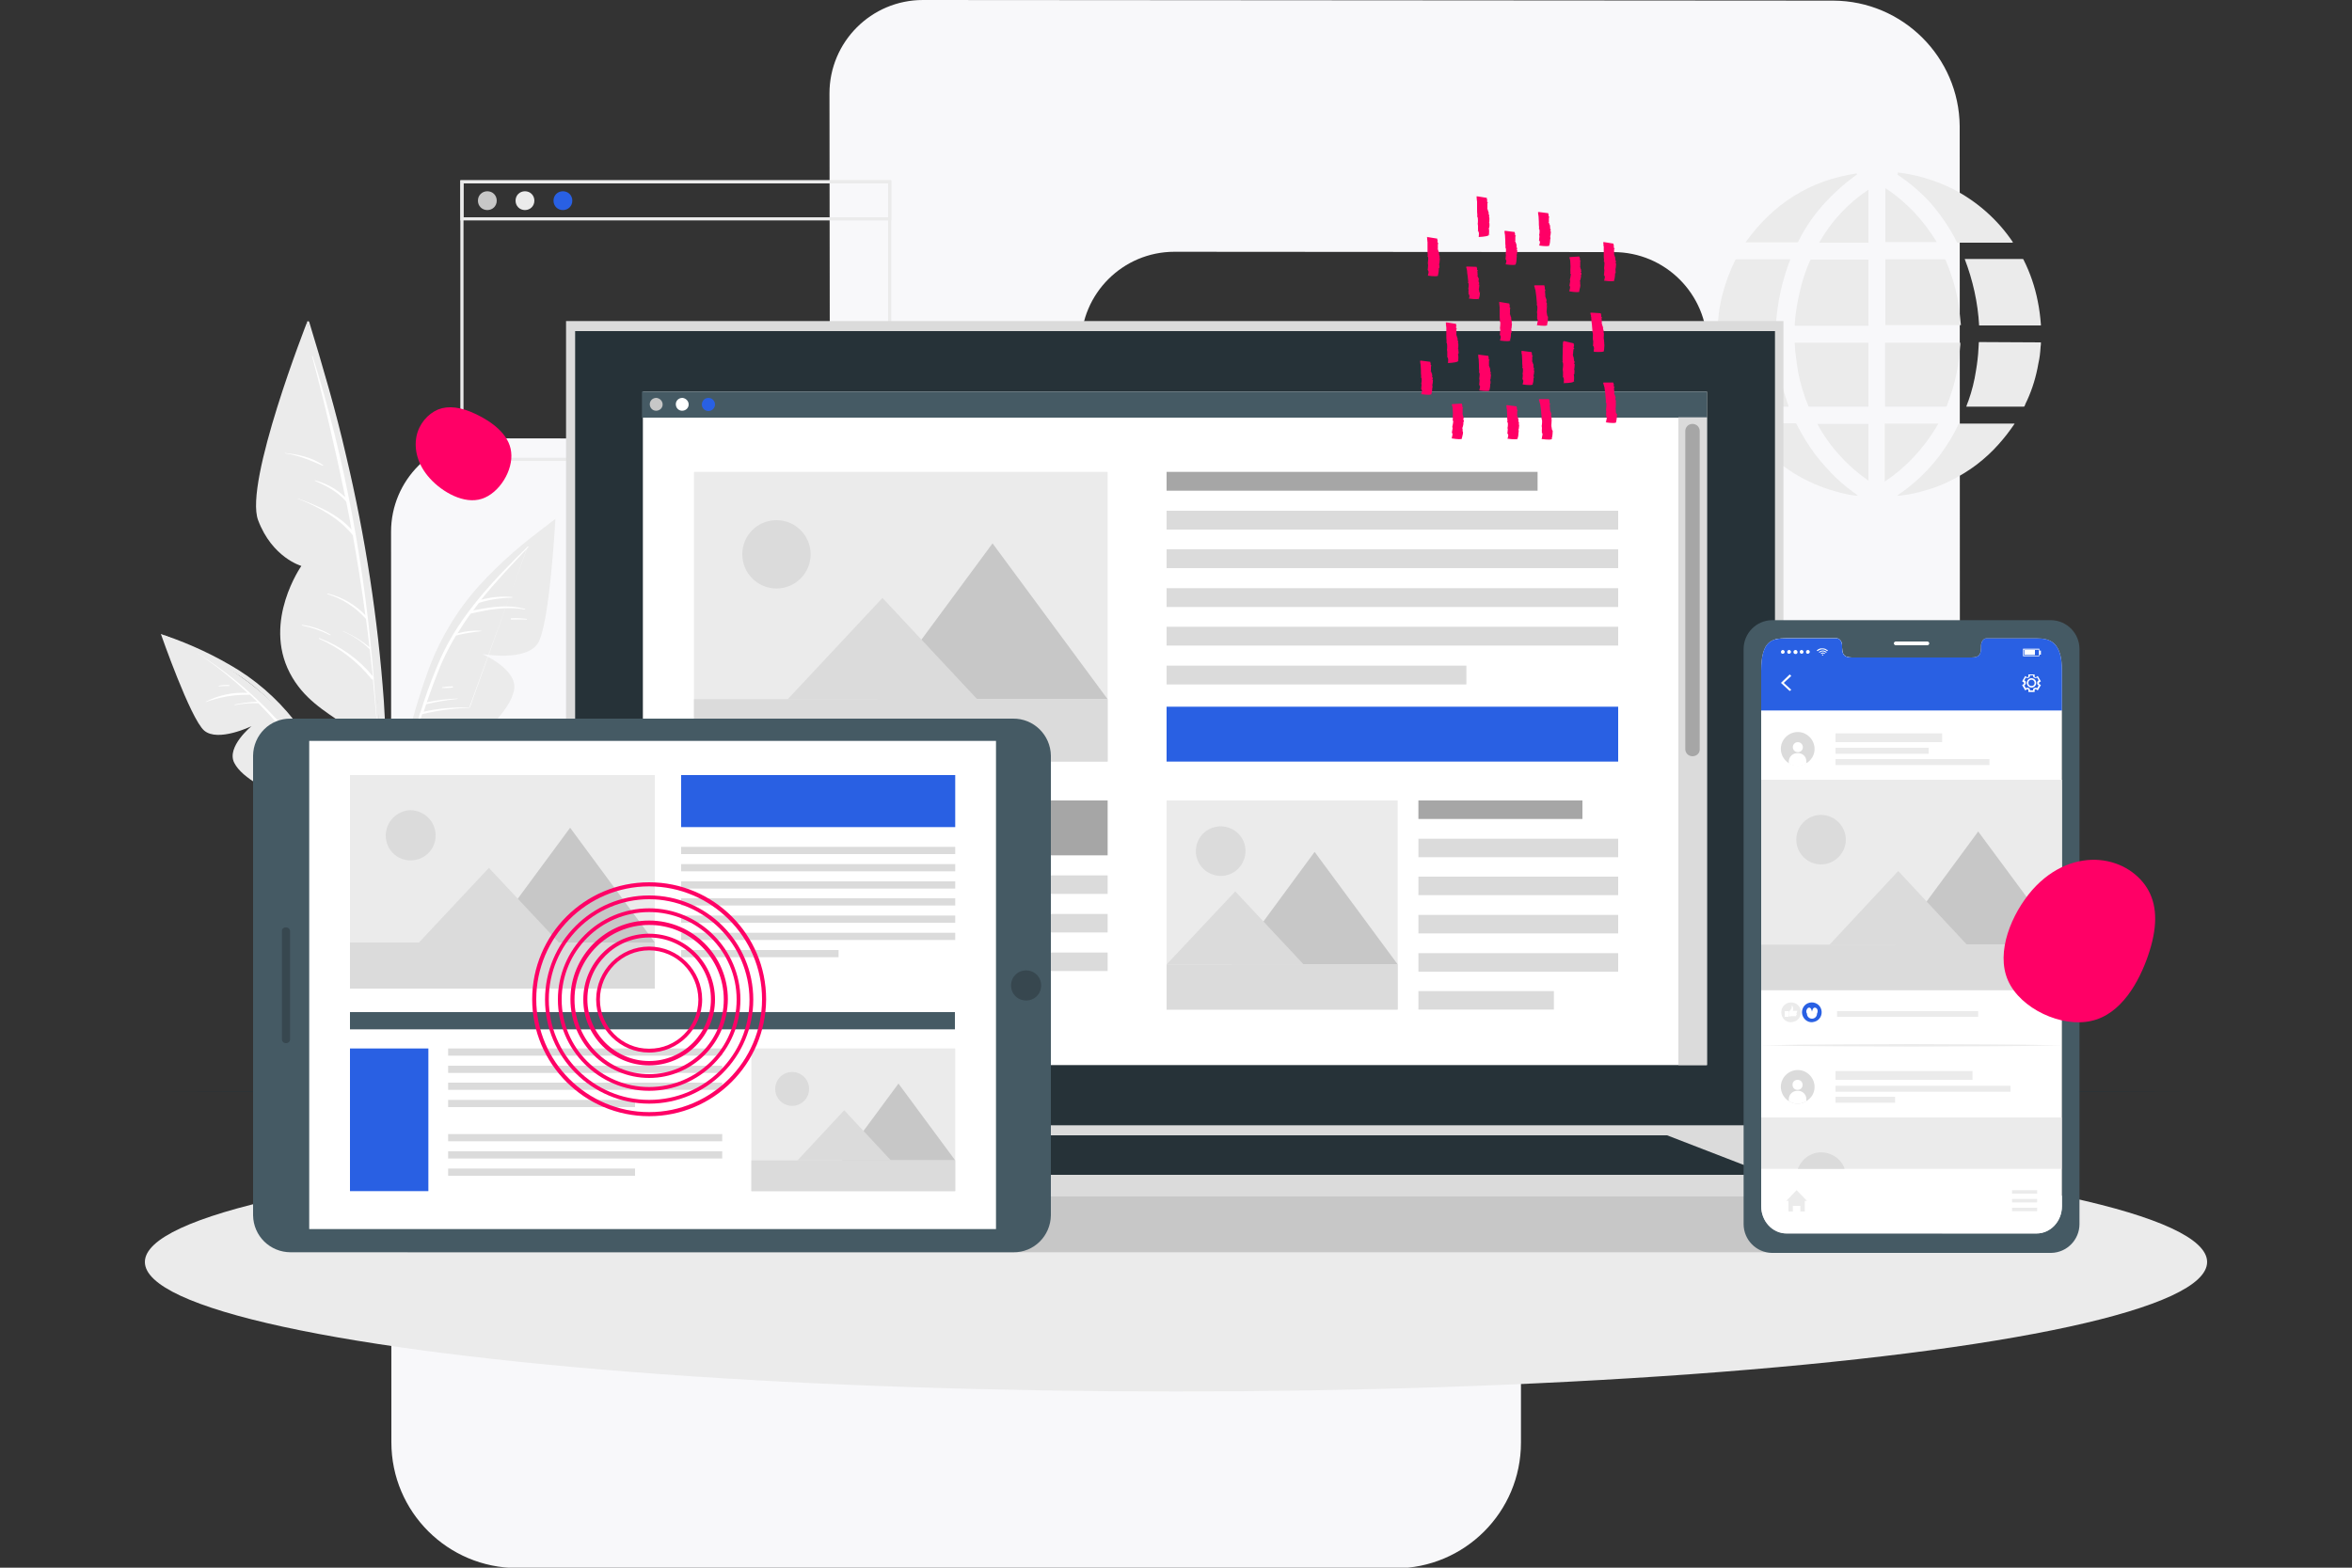 <?xml version="1.0" encoding="utf-8"?>
<!-- Generator: Adobe Illustrator 26.0.1, SVG Export Plug-In . SVG Version: 6.00 Build 0)  -->
<svg version="1.1" id="Calque_1" xmlns="http://www.w3.org/2000/svg" xmlns:xlink="http://www.w3.org/1999/xlink" x="0px" y="0px"
	 viewBox="0 0 750 500" style="enable-background:new 0 0 750 500;" xml:space="preserve">
<rect x="0" y="0" width="750" height="500" fill="#333333" stroke="none"/>
<style type="text/css">
	.st0{fill:#F8F8FA;}
	.st1{fill:#EBEBEB;}
	.st2{fill:#FFFFFF;}
	.st3{fill:#DBDBDB;}
	.st4{fill:#C7C7C7;}
	.st5{fill:#2960E3;}
	.st6{fill:#263238;}
	.st7{fill:#455A64;}
	.st8{fill:#A6A6A6;}
	.st9{fill:#37474F;}
	.st10{fill-rule:evenodd;clip-rule:evenodd;fill:#FFFFFF;}
	.st11{fill:#FF0066;}
	.st12{fill:none;}
</style>
<g>
	<g id="Groupe_de_masques_60">
		<path id="Tracé_5621" class="st0" d="M584.6,0.2L294.3,0c-16.5,0-29.8,13.4-29.8,29.8l0,0l0.1,80.3c0,16.5-13.4,29.8-29.8,29.8
			l-80.3-0.1c-16.5,0-29.8,13.4-29.8,29.8l0.1,290.4c0,22.2,18,40.1,40.1,40.1l280,0.1c22.1,0,40.1-17.9,40.1-40.1l0,0l0-70
			c0-16.5,13.4-29.8,29.8-29.8l70.1,0c22.1,0,40.1-17.9,40.1-40.1l0,0l-0.1-280C624.7,18.3,606.8,0.3,584.6,0.2
			C584.6,0.3,584.6,0.3,584.6,0.2L584.6,0.2L584.6,0.2z M374.8,420.2l-140-0.1c-16.5,0-29.8-13.4-29.9-29.9l-0.1-140
			c0-16.5,13.4-29.8,29.8-29.8l0,0c16.5,0,29.9,13.4,29.9,29.9l0.1,70c0,22.1,18,40.1,40.1,40.1l0,0l70,0
			c16.5,0,29.9,13.4,29.9,29.9l0,0C404.7,406.7,391.3,420.1,374.8,420.2z M374.7,220.4L374.7,220.4c16.5,0,29.9,13.4,29.9,29.9l0,0
			c0,16.5-13.4,29.8-29.8,29.8l0,0c-16.5,0-29.9-13.4-29.9-29.9l0,0C344.9,233.7,358.2,220.4,374.7,220.4z M484.8,180.3
			c0-22.2-18-40.1-40.2-40.2l-70-0.1c-16.5,0-29.9-13.4-29.9-29.9l0,0l0,0c0-16.5,13.4-29.8,29.8-29.8l140,0.1
			c16.5,0,29.9,13.4,29.9,29.9l0.1,140c0,16.5-13.4,29.8-29.8,29.8l0,0c-16.5,0-29.8-13.4-29.9-29.9L484.8,180.3z"/>
	</g>
</g>
<g id="freepik--background-complete--inject-96">
	<path class="st1" d="M122.9,261.9c0.5-12.8,0.3-25.6-0.5-38.3c-1.9-26.3-5.9-52.4-12-78.1c-3.3-14.4-7.5-28.7-11.8-42.8
		c-0.1-0.4-0.8-0.3-0.7,0.1c13.3,50,24.2,101.6,23.4,153.6c-0.2,14.5-1.9,28.8-3.3,43.3c0,0.4,0.6,0.5,0.7,0.1
		C121.5,287.5,122.4,274.5,122.9,261.9z"/>
	<path class="st1" d="M97.9,102.8c0,0-20.1,51.1-15.6,63.1s13.8,14.6,13.8,14.6s-12.3,17.5-3.7,34.1s27.7,15.7,29,34.4
		C121.3,248.9,122.4,170.8,97.9,102.8z"/>
	<path class="st2" d="M119.2,216.6c0-0.1,0-0.2,0-0.3c-2.8-34.7-9-69.3-19.5-102.7c0-0.1-0.2-0.1-0.2,0c4,14.9,7.5,30,10.6,45
		c-2.7-2.6-6-4.4-9.6-5.4c0,0-0.1,0-0.1,0.1s0,0.1,0.1,0.1c3.7,1.6,7.3,3.5,9.9,6.6c0.6,3,1.2,5.9,1.7,8.9c-4.5-5-10.7-7.5-17-9.9
		c-0.1,0-0.1,0.1,0,0.1c6.5,2.6,13,6.1,17.4,11.6c1.5,8.5,2.9,17,4,25.5c-3.3-3.4-7.4-5.8-12-6.9c-0.1,0-0.2,0.2-0.1,0.2
		c4.7,1.4,8.9,4.1,12.2,7.8c0,0,0,0,0.1,0.1c0.4,3,0.8,6,1.1,9c-2.5-2.1-5.3-3.8-8.4-5.1c0,0-0.1,0.1,0,0.1c0,0,0,0,0,0
		c3.1,1.3,6,3.2,8.4,5.6c0,0,0.1,0,0.1,0.1c0.3,2.9,0.7,5.7,1,8.6c-4.5-5.5-10.4-9.7-17.1-12.2c-0.1,0-0.1,0-0.1,0.1
		c0,0,0,0.1,0,0.1c6.6,2.9,12.3,7.3,16.8,12.9c0.1,0.1,0.3,0.2,0.4,0.1c0.4,4.4,0.8,8.8,1.2,13.2c0,0.1,0.1,0.1,0.1,0
		C119.9,225.7,119.5,221.2,119.2,216.6z"/>
	<path class="st2" d="M103,148.3c-3.5-2.4-7.9-3.4-12.1-3.8c-0.1,0-0.1,0.1,0,0.1c4.3,0.6,8,2.2,11.9,3.9
		C103,148.7,103.2,148.4,103,148.3z"/>
	<path class="st2" d="M105.4,202.4c-2.8-1.6-5.9-2.7-9.1-3.1c-0.1,0-0.1,0.2,0,0.2c3.1,0.6,6.2,1.7,9,3.1
		C105.4,202.6,105.5,202.5,105.4,202.4C105.5,202.4,105.5,202.4,105.4,202.4z"/>
	<path class="st1" d="M175.8,166.7c-8.5,5.9-16.3,12.7-23.3,20.4c-7.2,8.1-12.7,17.5-16.3,27.7c-7.6,21.3-11.7,43.6-12.2,66.2
		c-0.3,12.5,0.9,25,3.6,37.2c0,0.2,0.2,0.3,0.4,0.3s0.3-0.2,0.3-0.4l0,0c-3.3-21.6-3.2-43.6,0.4-65.1c3.5-21.1,8.9-44.1,22.3-61.3
		c7.3-9.4,16.4-16.7,25.4-24.3C176.9,167.1,176.3,166.4,175.8,166.7z"/>
	<path class="st1" d="M127,265.8c4.9-7.8,10.6-15.1,17-21.7c10.1-10.1,18.5-17.2,19.9-23.9s-10.1-11.6-10.1-11.6s13.9,2.5,17.7-3.4
		s5.6-39.7,5.6-39.7s-25.3,18.1-37.1,43.4S127,265.8,127,265.8z"/>
	<path class="st2" d="M168.3,174.3c-10.7,10.5-21.4,21.6-27.7,35.4c-2.1,4.8-4,9.6-5.6,14.6l0,0c-0.3,1-0.6,2-1,3c0,0,0,0.1-0.1,0.2
		c-3,10.3-5.4,20.7-7.2,31.3c0,0.1,0.1,0.1,0.1,0c1.1-5.3,2.3-10.6,3.6-15.9c0,0,0.1,0,0.1,0c2.1-0.9,4.4-1.5,6.6-1.7
		c0.1,0,0.1-0.3,0-0.3c-2.2,0.1-4.5,0.5-6.6,1.2c1.2-4.8,2.6-9.6,4.1-14.3c4.9-1.2,9.9-1.9,15-2 M149.8,225.7
		c-4.9-0.2-9.9,0.2-14.7,1.3c0.3-0.8,0.5-1.6,0.8-2.4c3.3-0.8,6.6-1.3,10-1.7c0.1,0,0.1-0.1,0-0.1c-3.3,0.1-6.6,0.5-9.8,1.2
		c1.4-4.1,2.9-8.1,4.5-12c1.4-3.2,3-6.3,4.8-9.3c2.7-0.7,5.4-1.1,8.1-1.4c0.1,0,0.1-0.1,0-0.1c-2.6-0.2-5.1,0.1-7.6,0.8
		c1.3-2.1,2.7-4.3,4.2-6.3l0,0c5.7-1.3,11.4-2.4,17.3-1.3c0.1,0,0.1-0.1,0-0.2c-5.5-1.5-11-0.6-16.5,0.5c0.6-0.8,1.2-1.6,1.8-2.4
		c3.4-1.1,7-1.6,10.6-1.7c0,0,0.1,0,0.1-0.1c0,0,0-0.1-0.1-0.1c-3.3-0.3-6.7,0-9.9,0.9c4.7-5.8,9.9-11.3,15-16.7
		c0.3-0.3,0.1-0.4-0.2-0.2L149.8,225.7z"/>
	<path class="st2" d="M168,197.4c-1.7-0.2-3.3-0.3-5-0.2c-0.2,0-0.2,0.4,0,0.4c1.7,0,3.3-0.1,5,0C168,197.6,168.1,197.5,168,197.4
		C168,197.4,168,197.4,168,197.4z"/>
	<path class="st2" d="M149.8,230.2c-2.7,0.1-5.3,0.6-7.8,1.6c-0.1,0,0,0.1,0,0.1c2.6-0.6,5.2-0.9,7.8-1.3c0.1,0,0.2-0.1,0.2-0.2
		C150,230.3,149.9,230.3,149.8,230.2z"/>
	<path class="st2" d="M144.3,218.9c-1.1,0-2.2,0.1-3.3,0.3c-0.1,0-0.1,0.2,0,0.2c1.1,0.1,2.2,0,3.3-0.1
		C144.5,219.2,144.5,218.9,144.3,218.9z"/>
	<path class="st1" d="M52.7,202.7c8.2,2.8,16.1,6.5,23.5,11.1c7.7,4.9,14.3,11.2,19.6,18.6c11.1,15.4,19.6,32.6,25.2,50.8
		c3.1,10.1,5,20.5,5.7,31c0,0.2-0.2,0.3-0.3,0.2c-0.1,0-0.2-0.1-0.2-0.2c-2.3-18.2-7.5-36-15.3-52.6c-7.7-16.3-17.4-33.6-32.2-44.4
		c-8.1-5.9-17.2-9.7-26.2-13.8C51.9,203.2,52.2,202.5,52.7,202.7z"/>
	<path class="st1" d="M115.1,271.6c-5.7-5.2-12-9.8-18.8-13.6c-10.5-5.8-19-9.6-21.6-14.7s5.5-11.7,5.5-11.7s-10.7,5.2-15.1,1.4
		s-13.8-30.8-13.8-30.8s24.7,8.8,40.1,26.6S115.1,271.6,115.1,271.6z"/>
	<path class="st2" d="M113.8,266c-12.4-23.2-28.8-44.1-51.4-58l0,0c5.9,3.8,11.4,8.2,16.5,13c-4.6-0.3-9.2,0.7-13.3,2.8
		c0,0,0,0.1,0,0.1c0,0,0,0,0.1,0c4.4-1.6,9-2.4,13.7-2.3c0.1,0,0.1,0,0.2-0.1c0.8,0.8,1.6,1.5,2.4,2.3c-2.4,0.1-4.8,0.4-7.1,0.9
		c0,0-0.1,0-0.1,0.1s0,0.1,0.1,0.1c2.5-0.5,5-0.7,7.5-0.6c4.1,4.2,8,8.6,11.7,13.2c-1.7-0.2-3.4-0.1-5,0.4c-0.1,0-0.1,0.1-0.1,0.1
		c0,0,0,0.1,0.1,0.1c1.8-0.2,3.5-0.2,5.3-0.1c0.7,0.9,1.4,1.7,2,2.6c-5-0.3-10.1,0.2-15,1.5c-0.1,0-0.1,0.1,0,0.1
		c5.1-1,10.2-1.3,15.4-1c0.6,0.8,1.2,1.7,1.8,2.5c-3-0.1-6,0.2-8.9,1c0,0-0.1,0-0.1,0.1c0,0,0,0.1,0.1,0.1c0,0,0,0,0.1,0
		c3-0.7,6.1-0.9,9.2-0.7c2.7,3.6,5.2,7.4,7.7,11.2c-1.3-0.2-2.7-0.2-3.9,0.2c0,0-0.1,0-0.1,0.1s0,0.1,0.1,0.1l0,0
		c1.4-0.1,2.8,0,4.2,0.2c2.2,3.4,4.3,6.9,6.4,10.4C113.5,266.5,114,266.3,113.8,266z"/>
	<path class="st2" d="M94.6,246.8c-2.4-0.2-4.9,0.1-7.2,0.9c-0.1,0,0,0.1,0,0.1c2.4-0.4,4.7-0.6,7.1-0.7
		C94.7,247,94.8,246.8,94.6,246.8z"/>
	<path class="st2" d="M73.1,218.5c-1.1-0.1-2.2,0-3.3,0.2c-0.1,0-0.1,0.1-0.1,0.1c0,0,0,0.1,0.1,0.1c1.1-0.1,2.2-0.1,3.2-0.1
		c0.1,0,0.2,0,0.2-0.1C73.2,218.6,73.1,218.5,73.1,218.5z"/>
	<polygon class="st3" points="146.9,348.2 91.2,348.2 99.2,290 101.2,275.1 136.9,275.1 139,290 	"/>
	<polygon class="st4" points="139,290 99.2,290 101.2,275.1 136.9,275.1 	"/>
	<rect x="96.1" y="269.9" class="st3" width="46" height="12.6"/>
	<g id="freepik--aiZGp2--inject-96">
		<path class="st1" d="M570.9,82.7c-2.6,6.7-4.2,13.8-4.6,21.1h-18.4h-0.2v-0.5l0.2-1.4c0.2-2.5,0.6-4.9,1.2-7.4
			c1-4,2.4-7.8,4.2-11.5c0.1-0.2,0.3-0.3,0.5-0.3L570.9,82.7L570.9,82.7z"/>
		<path class="st1" d="M570.3,129.7h-17.1c-0.2,0-0.4-0.1-0.4-0.3c-2-4.1-3.4-8.5-4.2-13c-0.4-2.2-0.7-4.4-0.8-6.6
			c0-0.1,0-0.2,0-0.2v-0.5h0.3H566c0.3,0,0.3,0,0.3,0.3c0.1,1.5,0.2,3,0.4,4.5c0.2,2.4,0.6,4.7,1.2,7.1c0.6,2.8,1.4,5.7,2.4,8.4
			C570.3,129.5,570.3,129.6,570.3,129.7z"/>
		<path class="st1" d="M642.4,135.1c0,0.1-0.1,0.2-0.1,0.2c-1.5,2.2-3.1,4.3-4.9,6.3c-2.1,2.4-4.5,4.6-7.1,6.6
			c-2.5,1.9-5.3,3.6-8.1,5c-2.7,1.4-5.6,2.5-8.6,3.3c-2.3,0.7-4.7,1.2-7.1,1.5l-0.7,0.1h-0.4L605,158l0.5-0.3
			c5.2-3.6,9.8-8,13.5-13.1c2.1-2.9,4-6,5.5-9.2c0.1-0.2,0.2-0.3,0.4-0.3L642.4,135.1L642.4,135.1z"/>
		<path class="st1" d="M625.3,103.7h-24.1v-21h0.3H620c0.2,0,0.3,0.1,0.4,0.2c1.7,4,3,8.1,3.8,12.3c0.4,2.2,0.7,4.4,0.9,6.7
			C625.2,102.5,625.2,103.1,625.3,103.7z"/>
		<path class="st1" d="M625.1,109.3c0,0.5,0,1-0.1,1.5c-0.1,1.2-0.2,2.3-0.3,3.5c-0.2,1.6-0.5,3.2-0.8,4.8
			c-0.7,3.5-1.8,6.9-3.1,10.3c0,0.2-0.2,0.3-0.4,0.3h-19.3v-20.4H625.1z"/>
		<path class="st1" d="M595.8,82.8v21.1h-23.5c0-0.5,0-1.1,0.1-1.6c0.1-1.2,0.2-2.4,0.4-3.5c0.3-1.8,0.6-3.6,1-5.3
			c0.8-3.6,1.9-7.1,3.4-10.4c0.1-0.2,0.2-0.3,0.4-0.3L595.8,82.8L595.8,82.8z"/>
		<path class="st1" d="M595.8,109.6c0,6.6,0,13.2,0,19.8v0.3H577c-0.2,0-0.4-0.1-0.4-0.3c-1.4-3.4-2.5-7-3.2-10.6
			c-0.3-1.9-0.6-3.8-0.8-5.7c-0.2-1.2-0.2-2.5-0.3-3.7c0,0,0-0.1,0-0.1h23.2C595.8,109.3,595.8,109.4,595.8,109.6z"/>
		<path class="st1" d="M650.8,103.8h-19.7c-0.4-7.3-2-14.4-4.6-21.2h18.4c0.2,0,0.4,0.1,0.4,0.3c2.1,4.2,3.6,8.6,4.5,13.2
			c0.5,2.4,0.8,4.9,1,7.4L650.8,103.8z"/>
		<path class="st1" d="M650.8,109.2c0,0.5,0,0.9-0.1,1.4c-0.1,1.8-0.3,3.6-0.7,5.3c-0.7,4.1-1.9,8.1-3.6,11.8
			c-0.3,0.6-0.6,1.2-0.8,1.8c0,0.1-0.2,0.2-0.3,0.2H627c0.2-0.6,0.4-1.2,0.7-1.9c1.1-3.1,1.9-6.3,2.4-9.6c0.4-2.4,0.7-4.8,0.8-7.2
			c0-0.6,0.1-1.1,0.1-1.7c0-0.2,0-0.2,0.2-0.2c0.1,0,0.1,0,0.2,0L650.8,109.2z"/>
		<path class="st1" d="M641.9,77.3L641.9,77.3l-0.3,0.1c-5.8,0-11.5,0-17.2,0c-0.2,0-0.4-0.1-0.4-0.2c-2.3-4.6-5.2-8.8-8.6-12.7
			c-2-2.2-4.2-4.2-6.6-6.1c-1.2-0.9-2.4-1.8-3.6-2.6l-0.2-0.2l0.2-0.2c0-0.1-0.1-0.2-0.1-0.4c6.1,0.7,12,2.5,17.5,5.2
			C630.4,64.2,637,70,641.9,77.3z"/>
		<path class="st1" d="M592.4,158c-0.2,0.1-0.3,0.1-0.5,0.1c-1.9-0.2-3.8-0.6-5.6-1.1c-3.5-0.9-6.8-2.1-10-3.7
			c-3.7-1.8-7.1-4.1-10.2-6.7c-2.2-1.9-4.3-3.9-6.1-6.1c-1.4-1.7-2.7-3.5-3.8-5.3c0-0.1-0.1-0.1-0.1-0.2h0.3c5.4,0,10.7,0,16.1,0
			c0.2,0,0.3,0.1,0.4,0.3c1.7,3.4,3.7,6.6,5.9,9.6c2.1,2.7,4.4,5.3,6.9,7.7c2.1,2,4.3,3.7,6.7,5.4L592.4,158z"/>
		<path class="st1" d="M592.2,55.6c-0.7,0.5-1.6,1.2-2.4,1.8c-2.8,2.2-5.4,4.6-7.8,7.2c-3.2,3.5-6,7.4-8.2,11.7
			c-0.1,0.3-0.3,0.6-0.4,0.8c-0.1,0.1-0.1,0.1-0.2,0.2c-0.3,0-0.6,0-0.9,0h-15.7c8.8-12.3,20.5-19.8,35.5-22c0,0.1-0.1,0.1-0.1,0.2
			L592.2,55.6z"/>
		<path class="st1" d="M618.1,135.1c-2.2,3.9-4.9,7.5-8,10.8c-2.7,2.9-5.8,5.5-9.1,7.7v-18.5H618.1z"/>
		<path class="st1" d="M595.8,135.2v18.1c-6.8-4.7-12.4-10.9-16.3-18.1H595.8z"/>
		<path class="st1" d="M617.6,77.2h-16.4V60c3.4,2.2,6.4,4.8,9.2,7.7C613.1,70.6,615.5,73.8,617.6,77.2z"/>
		<path class="st1" d="M595.8,60.5v16.9h-15.7C583.9,70.6,589.3,64.8,595.8,60.5z"/>
	</g>
	<path class="st1" d="M284.2,147H146.8V57.5h137.4V147z M147.8,146h135.4V58.5H147.8V146z"/>
	<path class="st1" d="M284.2,70.3H146.8V57.5h137.4V70.3z M147.8,69.3h135.4V58.5H147.8V69.3z"/>
	<path class="st4" d="M158.4,64c0,1.7-1.3,3-3,3s-3-1.3-3-3s1.3-3,3-3S158.4,62.3,158.4,64z"/>
	<path class="st1" d="M170.4,64c0,1.7-1.3,3-3,3c-1.7,0-3-1.3-3-3c0-1.7,1.3-3,3-3c0,0,0,0,0,0C169.1,61,170.4,62.3,170.4,64
		C170.4,64,170.4,64,170.4,64z"/>
	<path class="st5" d="M182.5,64c0,1.7-1.3,3-3,3s-3-1.3-3-3s1.3-3,3-3S182.5,62.3,182.5,64z"/>
</g>
<g id="freepik--Shadow--inject-96">
	<ellipse class="st1" cx="375" cy="402.5" rx="328.8" ry="41.3"/>
</g>
<g id="freepik--Floor--inject-96">
	<polygon class="st6" points="50.7,348.2 131.8,348 212.9,347.9 375,347.7 537.1,347.9 618.2,348 699.3,348.2 618.2,348.4 
		537.1,348.5 375,348.7 212.9,348.5 131.8,348.4 	"/>
</g>
<g id="freepik--Computer--inject-96">
	<rect x="180.5" y="102.4" class="st3" width="388.2" height="259.7"/>
	<rect x="183.4" y="105.6" class="st6" width="382.6" height="253.3"/>
	<rect x="130" y="381.6" class="st4" width="489.3" height="17.8"/>
	<polygon class="st3" points="130,381.6 180.5,362.1 568.7,362.1 619.3,381.6 	"/>
	<polygon class="st6" points="185.1,374.7 217.7,362.1 531.6,362.1 564.2,374.7 	"/>
	<rect x="205" y="124.9" class="st2" width="339.3" height="214.8"/>
	<rect x="204.7" y="124.9" class="st7" width="339.6" height="8.3"/>
	<path class="st4" d="M211.3,129c0,1.1-0.9,2-2.1,2c-1.1,0-2-0.9-2-2.1c0-1.1,0.9-2,2.1-2c0,0,0,0,0,0
		C210.4,127,211.3,127.9,211.3,129z"/>
	<path class="st2" d="M219.6,129c0,1.1-0.9,2-2.1,2c-1.1,0-2-0.9-2-2.1c0-1.1,0.9-2,2.1-2c0,0,0,0,0,0
		C218.7,127,219.6,127.9,219.6,129z"/>
	<path class="st5" d="M228,129c0,1.1-0.9,2.1-2.1,2.1c-1.1,0-2.1-0.9-2.1-2.1c0-1.1,0.9-2.1,2.1-2.1S228,127.9,228,129L228,129z"/>
	<rect x="221.3" y="150.5" class="st1" width="131.9" height="92.4"/>
	<path class="st3" d="M236.7,176.8c0,6,4.9,10.9,10.9,10.9s10.9-4.9,10.9-10.9c0-6-4.9-10.9-10.9-10.9S236.7,170.7,236.7,176.8
		L236.7,176.8z"/>
	<polygon class="st4" points="279.8,223 353.2,223 316.5,173.3 	"/>
	<polygon class="st3" points="251.1,223.1 311.7,223.1 281.4,190.7 	"/>
	<rect x="221.3" y="223" class="st3" width="131.9" height="19.9"/>
	<rect x="372" y="255.3" class="st1" width="73.7" height="66.7"/>
	<path class="st3" d="M381.5,269.9c-0.9,4.3,1.9,8.4,6.2,9.3s8.4-1.9,9.3-6.2c0.9-4.3-1.9-8.4-6.2-9.3c-1-0.2-2.1-0.2-3.1,0
		C384.6,264.3,382.1,266.7,381.5,269.9z"/>
	<polygon class="st4" points="392.8,307.6 445.7,307.6 419.2,271.7 	"/>
	<polygon class="st3" points="372,307.6 415.7,307.6 393.9,284.3 	"/>
	<rect x="372" y="307.6" class="st3" width="73.7" height="14.4"/>
	<rect x="372" y="150.5" class="st8" width="118.3" height="6"/>
	<rect x="372" y="162.9" class="st3" width="144" height="6"/>
	<rect x="372" y="175.2" class="st3" width="144" height="6"/>
	<rect x="372" y="187.6" class="st3" width="144" height="6"/>
	<rect x="372" y="199.9" class="st3" width="144" height="6"/>
	<rect x="372" y="212.3" class="st3" width="95.6" height="6"/>
	<rect x="452.3" y="255.3" class="st8" width="52.3" height="5.9"/>
	<rect x="452.3" y="267.5" class="st3" width="63.7" height="5.9"/>
	<rect x="452.3" y="279.6" class="st3" width="63.7" height="5.9"/>
	<rect x="452.3" y="291.8" class="st3" width="63.7" height="5.9"/>
	<rect x="452.3" y="304" class="st3" width="63.7" height="5.9"/>
	<rect x="452.3" y="316.1" class="st3" width="43.2" height="5.9"/>
	<rect x="372" y="225.4" class="st5" width="144" height="17.5"/>
	<rect x="221.3" y="255.3" class="st8" width="131.9" height="17.5"/>
	<rect x="221.3" y="279.2" class="st3" width="131.9" height="5.9"/>
	<rect x="221.3" y="291.5" class="st3" width="131.9" height="5.9"/>
	<rect x="221.3" y="303.8" class="st3" width="131.9" height="5.9"/>
	<rect x="221.3" y="316.1" class="st3" width="90.4" height="5.9"/>
	<rect x="535.2" y="133.1" class="st3" width="9.1" height="206.6"/>
	<path class="st8" d="M539.7,241.2L539.7,241.2c-1.3,0-2.3-1-2.3-2.3c0,0,0,0,0,0V137.5c0-1.3,1-2.3,2.3-2.3l0,0l0,0
		c1.3,0,2.3,1,2.3,2.3c0,0,0,0,0,0v101.4C542.1,240.2,541,241.2,539.7,241.2L539.7,241.2z"/>
</g>
<g id="freepik--Tablet--inject-96">
	<path class="st7" d="M335.1,241v146.6c-0.1,6.6-5.4,11.9-12,11.8H92.7c-6.6,0-11.9-5.2-12-11.8V241c0.1-6.6,5.4-11.9,12-11.8H323
		C329.6,229.1,335,234.4,335.1,241C335.1,241,335.1,241,335.1,241z"/>
	<rect x="98.6" y="236.3" class="st2" width="219" height="155.7"/>
	<rect x="111.6" y="247.2" class="st1" width="97.2" height="68"/>
	<path class="st3" d="M123,266.5c0,4.4,3.6,8,8,7.9c4.4,0,8-3.6,7.9-8c0-4.4-3.6-7.9-8-8C126.6,258.5,123,262.1,123,266.5
		C123,266.5,123,266.5,123,266.5z"/>
	<polygon class="st4" points="154.8,300.6 208.8,300.6 181.8,264 	"/>
	<polygon class="st3" points="133.6,300.6 178.2,300.6 155.9,276.8 	"/>
	<rect x="111.6" y="300.6" class="st3" width="97.2" height="14.7"/>
	<rect x="239.6" y="334.4" class="st1" width="65" height="45.5"/>
	<path class="st3" d="M247.2,347.3c0,3,2.4,5.4,5.4,5.4c3,0,5.4-2.4,5.4-5.4c0-3-2.4-5.4-5.4-5.4c0,0,0,0,0,0
		C249.6,341.9,247.2,344.3,247.2,347.3C247.2,347.3,247.2,347.3,247.2,347.3z"/>
	<polygon class="st4" points="268.4,370.1 304.6,370.1 286.5,345.6 	"/>
	<polygon class="st3" points="254.3,370.1 284.1,370.1 269.2,354.1 	"/>
	<rect x="239.6" y="370.1" class="st3" width="65" height="9.8"/>
	<rect x="217.2" y="247.2" class="st5" width="87.4" height="16.6"/>
	<rect x="217.2" y="270.1" class="st3" width="87.4" height="2.3"/>
	<rect x="217.2" y="275.6" class="st3" width="87.4" height="2.3"/>
	<rect x="217.2" y="281.1" class="st3" width="87.4" height="2.3"/>
	<rect x="217.2" y="286.5" class="st3" width="87.4" height="2.3"/>
	<rect x="217.2" y="292" class="st3" width="87.4" height="2.3"/>
	<rect x="217.2" y="297.5" class="st3" width="87.4" height="2.3"/>
	<rect x="217.2" y="303" class="st3" width="50.2" height="2.3"/>
	<rect x="142.9" y="367.2" class="st3" width="87.4" height="2.3"/>
	<rect x="142.9" y="334.4" class="st3" width="87.4" height="2.3"/>
	<rect x="142.9" y="339.9" class="st3" width="87.4" height="2.3"/>
	<rect x="142.9" y="345.3" class="st3" width="87.4" height="2.3"/>
	<rect x="142.9" y="350.8" class="st3" width="59.6" height="2.3"/>
	<rect x="142.9" y="361.7" class="st3" width="87.4" height="2.3"/>
	<rect x="142.9" y="372.7" class="st3" width="59.6" height="2.3"/>
	<rect x="111.6" y="322.8" class="st7" width="192.9" height="5.5"/>
	<rect x="111.6" y="334.4" class="st5" width="25" height="45.5"/>
	<path class="st9" d="M91.1,295.8h0.2c0.7,0,1.2,0.6,1.2,1.2v34.5c0,0.7-0.6,1.2-1.2,1.2h-0.2c-0.7,0-1.2-0.6-1.2-1.2V297
		C89.8,296.3,90.4,295.8,91.1,295.8z"/>
	<path class="st9" d="M332,314.3c0,2.7-2.1,4.8-4.8,4.8s-4.8-2.1-4.8-4.8s2.1-4.8,4.8-4.8c0,0,0,0,0,0
		C329.9,309.5,332,311.6,332,314.3z"/>
</g>
<g id="freepik--Mobile--inject-96">
	<path class="st7" d="M654.1,197.8H565c-5,0.1-9,4.2-9,9.2v183.4c0,5,4,9.1,9,9.2h89.1c5-0.1,9-4.2,9-9.2V207
		C663.1,202,659.1,197.9,654.1,197.8z M657.5,384.7c0,4.8-3.6,8.7-8.1,8.7h-79.7c-4.5,0-8.1-3.9-8.1-8.7V213.9
		c0-9.8,3.6-10.3,8.1-10.3h16c0.9,0,1.7,1,1.7,2.4v0.6c0,3.1,1.7,3.1,3.7,3.1H628c2.1,0,3.7,0,3.7-3.1V206c0-1.3,0.8-2.4,1.7-2.4h16
		c4.5,0,8.1,1.3,8.1,10.3L657.5,384.7z"/>
	<path class="st2" d="M614.6,205.8h-10.1c-0.3,0-0.6-0.3-0.6-0.6l0,0c0-0.3,0.3-0.6,0.6-0.6h10.1c0.3,0,0.6,0.3,0.6,0.6l0,0
		C615.2,205.5,614.9,205.8,614.6,205.8z"/>
	<path class="st2" d="M657.5,213.9v170.8c0,4.8-3.6,8.7-8.1,8.7h-79.7c-4.5,0-8.1-3.9-8.1-8.7V213.9c0-9.8,3.6-10.3,8.1-10.3h16
		c0.9,0,1.7,1,1.7,2.4v0.6c0,3.1,1.7,3.1,3.7,3.1H628c2.1,0,3.7,0,3.7-3.1V206c0-1.3,0.8-2.4,1.7-2.4h16
		C653.9,203.6,657.5,204.9,657.5,213.9z"/>
	<path class="st5" d="M657.5,213.9v12.7h-95.9v-12.7c0-9.8,3.6-10.3,8.1-10.3h16c0.9,0,1.7,1,1.7,2.4v0.6c0,3.1,1.7,3.1,3.7,3.1H628
		c2.1,0,3.7,0,3.7-3.1V206c0-1.3,0.8-2.4,1.7-2.4h16C653.9,203.6,657.5,204.9,657.5,213.9z"/>
	<polygon class="st2" points="570.7,220.4 567.9,217.8 570.7,215.1 571.2,215.6 568.8,217.8 571.2,220 	"/>
	<path class="st2" d="M648.8,220.7h-2V220c0,0,0-0.1-0.1-0.1l-0.2-0.1c0,0-0.1,0-0.1,0l-0.6,0.4l-1-1.7l0.6-0.4c0,0,0-0.1,0-0.1
		v-0.2c0,0,0-0.1,0-0.1l-0.6-0.4l1-1.7l0.6,0.4c0,0,0.1,0,0.1,0l0.2-0.1c0,0,0.1-0.1,0.1-0.1v-0.7h2v0.7c0,0,0,0.1,0.1,0.1l0.2,0.1
		c0,0,0.1,0,0.1,0l0.6-0.4l1,1.7l-0.6,0.4c0,0,0,0.1,0,0.1v0.2c0,0,0,0.1,0,0.1l0.6,0.4l-1,1.7l-0.6-0.4c0,0-0.1,0-0.1,0l-0.2,0.1
		c0,0-0.1,0.1-0.1,0.1V220.7z M647.3,220.2h1V220c0-0.2,0.1-0.4,0.3-0.5c0.1,0,0.1-0.1,0.2-0.1c0.2-0.1,0.4-0.1,0.6,0l0.2,0.1
		l0.5-0.9l-0.2-0.1c-0.2-0.1-0.3-0.3-0.3-0.6v-0.2c0-0.2,0.1-0.4,0.3-0.6l0.2-0.1l-0.5-0.9l-0.2,0.1c-0.2,0.1-0.4,0.1-0.6,0
		l-0.2-0.1c-0.2-0.1-0.3-0.3-0.3-0.5v-0.2h-1v0.2c0,0.2-0.1,0.4-0.3,0.5c-0.1,0-0.1,0.1-0.2,0.1c-0.2,0.1-0.4,0.1-0.6,0l-0.2-0.1
		l-0.5,0.9l0.2,0.1c0.2,0.1,0.3,0.3,0.3,0.6v0.2c0,0.2-0.1,0.4-0.3,0.6l-0.2,0.1l0.5,0.9l0.2-0.1c0.2-0.1,0.4-0.1,0.6,0
		c0.1,0,0.1,0.1,0.2,0.1c0.2,0.1,0.3,0.3,0.3,0.5V220.2z M647.8,219.3c-0.8,0-1.5-0.7-1.5-1.5c0-0.8,0.7-1.5,1.5-1.5
		c0.8,0,1.5,0.7,1.5,1.5c0,0,0,0,0,0C649.3,218.6,648.7,219.3,647.8,219.3z M647.8,216.8c-0.6,0-1,0.4-1,1s0.4,1,1,1s1-0.4,1-1
		C648.8,217.3,648.4,216.8,647.8,216.8L647.8,216.8z"/>
	<g id="freepik--u5Zjqx--inject-96">
		<path class="st2" d="M582.9,207.4l-0.2,0.2l-0.1,0.1c-0.8-0.8-2.1-0.8-3,0c0,0,0,0,0,0l-0.1-0.1l-0.2-0.1l0,0
			c0.1-0.1,0.1-0.1,0.2-0.2c0.1-0.1,0.3-0.2,0.5-0.3c0.2-0.1,0.4-0.2,0.6-0.2h0.3h0.5c0.2,0,0.4,0.1,0.5,0.1c0.1,0,0.3,0.1,0.4,0.2
			c0.1,0.1,0.2,0.1,0.4,0.2L582.9,207.4L582.9,207.4z"/>
		<path class="st2" d="M580.2,208.2l-0.2-0.2c0.7-0.7,1.8-0.7,2.5,0c0,0,0,0,0,0l-0.2,0.2C581.6,207.6,580.8,207.6,580.2,208.2
			L580.2,208.2z"/>
		<path class="st2" d="M582,208.4l-0.2,0.2c-0.3-0.3-0.7-0.3-1,0c0,0,0,0,0,0l-0.2-0.2C580.9,208,581.6,208,582,208.4z"/>
		<path class="st2" d="M581.4,208.9c0,0.1-0.1,0.2-0.2,0.2c-0.1,0-0.2-0.1-0.2-0.2s0.1-0.2,0.2-0.2l0,0
			C581.3,208.7,581.4,208.8,581.4,208.9C581.4,208.9,581.4,208.9,581.4,208.9z"/>
	</g>
	<path class="st2" d="M567.9,207.9c0-0.3,0.3-0.6,0.6-0.6l0,0c0.3,0,0.6,0.3,0.6,0.6c0,0.4-0.3,0.6-0.6,0.6l0,0
		C568.2,208.6,567.9,208.3,567.9,207.9z"/>
	<path class="st2" d="M569.9,207.9c0-0.3,0.3-0.6,0.6-0.6l0,0c0.3,0,0.6,0.3,0.6,0.6c0,0.4-0.3,0.6-0.6,0.6l0,0
		C570.2,208.6,569.9,208.3,569.9,207.9z"/>
	<path class="st2" d="M571.9,207.9c0-0.4,0.4-0.6,0.7-0.6c0.3,0,0.5,0.3,0.6,0.6c0,0.4-0.2,0.7-0.6,0.7c-0.4,0-0.7-0.2-0.7-0.6
		C571.9,208,571.9,208,571.9,207.9z"/>
	<path class="st2" d="M573.9,207.9c0-0.4,0.3-0.6,0.6-0.6s0.6,0.3,0.6,0.6c0,0.4-0.3,0.6-0.6,0.6S573.9,208.3,573.9,207.9
		L573.9,207.9z"/>
	<path class="st2" d="M575.9,207.9c0-0.3,0.3-0.6,0.6-0.6c0.3,0,0.6,0.3,0.6,0.6c0,0,0,0,0,0c0,0.3-0.3,0.6-0.6,0.6
		C576.2,208.6,575.9,208.3,575.9,207.9L575.9,207.9z"/>
	<path class="st2" d="M650.3,209.3h-5.2v-2.4h5.2V209.3z M645.4,209.1h4.7v-1.9h-4.7V209.1z"/>
	<rect x="645.6" y="207.3" class="st2" width="3.3" height="1.6"/>
	<rect x="650.3" y="207.5" class="st2" width="0.5" height="1.3"/>
	<polygon class="st1" points="576.2,383 575.5,383 575.5,386.4 574.1,386.4 574.1,384.6 571.7,384.6 571.7,386.4 570.3,386.4 
		570.3,383 569.6,383 572.9,379.6 	"/>
	<rect x="641.6" y="379.6" class="st1" width="8" height="1.1"/>
	<rect x="641.6" y="382.4" class="st1" width="8" height="1.1"/>
	<rect x="641.6" y="385.2" class="st1" width="8" height="1.1"/>
	<path class="st3" d="M576,243.4c-1.7,1.1-3.9,1.1-5.6,0c-2.5-1.6-3.3-4.9-1.7-7.4c1.6-2.5,4.9-3.3,7.4-1.7c2.5,1.6,3.3,4.9,1.7,7.4
		C577.3,242.4,576.8,243,576,243.4z"/>
	<path class="st2" d="M574.9,238.3c0,0.9-0.7,1.6-1.6,1.6c-0.9,0-1.6-0.7-1.6-1.6s0.7-1.6,1.6-1.6c0,0,0,0,0,0
		C574.1,236.7,574.9,237.4,574.9,238.3z"/>
	<path class="st2" d="M576,242.8v0.7c-1.7,1.1-3.9,1.1-5.6,0v-0.7c0.1-1.6,1.4-2.7,3-2.6C574.8,240.2,576,241.3,576,242.8z"/>
	<rect x="585.3" y="233.9" class="st1" width="34" height="2.8"/>
	<rect x="585.3" y="238.5" class="st1" width="29.7" height="1.9"/>
	<rect x="585.3" y="242.1" class="st1" width="49.1" height="1.9"/>
	<rect x="561.6" y="248.7" class="st1" width="95.9" height="67.1"/>
	<path class="st3" d="M572.8,267.8c0,4.4,3.6,7.9,7.9,7.9s7.9-3.6,7.9-7.9s-3.6-7.9-7.9-7.9S572.8,263.4,572.8,267.8L572.8,267.8z"
		/>
	<polygon class="st4" points="604.2,301.3 657.5,301.3 630.8,265.2 	"/>
	<polygon class="st3" points="583.3,301.4 627.3,301.4 605.3,277.8 	"/>
	<rect x="561.6" y="301.3" class="st3" width="95.9" height="14.5"/>
	<path class="st3" d="M576,351.2c-1.7,1.1-3.9,1.1-5.6,0c-2.5-1.6-3.3-4.9-1.7-7.4c1.6-2.5,4.9-3.3,7.4-1.7s3.3,4.9,1.7,7.4
		C577.3,350.2,576.8,350.7,576,351.2z"/>
	<circle class="st2" cx="573.2" cy="346" r="1.6"/>
	<path class="st2" d="M576,350.5v0.7c-1.7,1.1-3.9,1.1-5.6,0v-0.7c0.1-1.6,1.4-2.7,3-2.6C574.8,347.9,576,349.1,576,350.5z"/>
	<rect x="585.3" y="341.6" class="st1" width="43.7" height="2.8"/>
	<rect x="585.3" y="346.3" class="st1" width="55.8" height="1.9"/>
	<rect x="585.3" y="349.8" class="st1" width="19" height="1.9"/>
	<rect x="561.6" y="356.4" class="st1" width="95.8" height="16.4"/>
	<path class="st3" d="M588.2,372.8h-14.9c1.5-4.1,6-6.3,10.1-4.8C585.7,368.8,587.5,370.6,588.2,372.8z"/>
	<path class="st1" d="M568.1,323.6c-0.4-1.7,0.6-3.4,2.3-3.8c1.7-0.4,3.4,0.6,3.8,2.3c0.4,1.7-0.6,3.4-2.3,3.8
		C570.2,326.4,568.5,325.4,568.1,323.6C568.1,323.7,568.1,323.7,568.1,323.6z"/>
	<g id="freepik--xsrjP0--inject-96">
		<path class="st10" d="M570.7,324.2c-0.1,0-0.2-0.1-0.3-0.1s0,0,0,0v-1.3c0,0,0,0,0-0.1c0.3-0.2,0.5-0.5,0.7-0.8
			c0.2-0.3,0.3-0.6,0.2-1c0-0.1,0-0.1,0.1-0.1c0.1,0,0.2,0,0.2,0.1c0.1,0.2,0.2,0.4,0.2,0.6c0,0.2,0,0.3,0,0.5c0,0.1,0,0.2-0.1,0.4
			s0.1,0,0.1,0h1.1c0.2,0,0.2,0,0.2,0.1c0,0.1,0,0.3-0.2,0.3c0,0-0.1,0-0.1,0s0,0,0.1,0s0.1,0.3,0,0.4s-0.1,0-0.1,0.1s0.1,0,0.1,0.1
			c0.1,0.1,0.1,0.3,0,0.3c0,0,0,0-0.1,0h-0.1c0,0,0,0,0,0c0.1,0,0.1,0.2,0.1,0.3c0,0-0.1,0.1-0.1,0.1l0,0c-0.1,0-0.1,0-0.2,0H571
			C571,324.2,570.9,324.2,570.7,324.2C570.8,324.2,570.8,324.2,570.7,324.2z"/>
		<path class="st10" d="M569.1,323.4c0-0.3,0-0.5,0-0.8c0,0,0-0.1,0.1-0.1c0.3,0,0.7,0,1,0c0.1,0,0.1,0,0.1,0.1v1.6
			c0,0.1,0,0.1-0.1,0.1h-1c-0.1,0-0.1,0-0.1-0.1C569.1,324,569.1,323.7,569.1,323.4z"/>
	</g>
	<path class="st5" d="M574.7,323.6c-0.4-1.7,0.6-3.4,2.3-3.8s3.4,0.6,3.8,2.3c0.4,1.7-0.6,3.4-2.3,3.8
		C576.9,326.4,575.2,325.4,574.7,323.6C574.7,323.7,574.7,323.7,574.7,323.6z"/>
	<path class="st2" d="M579.4,323.3c0,0.9-0.7,1.6-1.6,1.6c-0.9,0-1.6-0.7-1.6-1.6c-0.4-0.6-0.2-1.4,0.3-1.8c0,0,0.1-0.1,0.2-0.1
		c0.9-0.3,1.1,1.3,1.1,1.3s0.2-1.6,1.1-1.3C579.6,321.6,579.8,322.5,579.4,323.3z"/>
	<rect x="585.8" y="322.5" class="st1" width="45" height="1.8"/>
	<polygon class="st1" points="561.6,333.4 573.6,333.2 585.6,333.1 609.6,333 633.5,333.1 645.5,333.2 657.5,333.4 645.5,333.6 
		633.5,333.7 609.6,333.8 585.6,333.7 573.6,333.6 	"/>
</g>
<path class="st11" d="M685.2,284.2c2.8,5.3,2.7,12-0.2,20.5s-8.6,18.8-18.1,20.9c-9.4,2.2-22.6-3.8-26.6-12.9
	c-4-9.1,1.2-21.3,7.7-28.8c6.6-7.5,14.6-10.2,21.5-9.6C676.5,274.9,682.4,278.9,685.2,284.2z"/>
<g>
	<g>
		<path class="st11" d="M465.1,115.2c0.1,0,0.1-0.1,0.1-0.2C465.1,115.1,465.1,115.2,465.1,115.2z"/>
		<polygon class="st11" points="465.2,115 465.2,115 465.2,115 		"/>
		<path class="st11" d="M461.2,102.6C461.2,102.6,461.2,102.6,461.2,102.6C461.2,102.6,461.2,102.6,461.2,102.6z"/>
		<path class="st11" d="M465.1,112l-0.1,0c0-0.1,0.2-0.1,0.1-0.2c-0.2,0,0-0.2-0.1-0.3c0,0,0-0.1,0.1-0.1c-0.1,0,0-0.1-0.1-0.1
			c0,0,0,0-0.1,0l0-0.1c0,0,0.1-0.1,0.1,0c0-0.3,0.1-1.5,0-1.8c-0.1,0,0,0.1-0.1,0.2c-0.1-0.1,0-0.1-0.1-0.1c0.2,0,0-0.2,0.2-0.2
			l-0.1,0l0.1,0c-0.1-0.3-0.1-0.1,0-0.4c0-0.2-0.2-0.2-0.1-0.3c0,0-0.1,0.1-0.1,0c0.1,0-0.1-0.1,0-0.1c0,0,0-0.2-0.1-0.1
			c0.1,0,0.1-0.1,0.1-0.1c0,0,0-0.1,0-0.1l0,0.1c0-0.1,0.1-0.2,0-0.3l-0.1,0.1c0-0.1,0-0.2,0.1-0.2l0,0.1c0-0.1,0-0.2-0.1-0.3l0,0
			c-0.1-0.1-0.2-0.9-0.4-1l-0.1,0.1l-0.1-0.1c0,0,0.3,0.1,0.3,0.1c0-0.2,0-1.5,0-1.8c0.1-0.1,0.2,0,0.2,0c0-0.1-0.1-0.1-0.1-0.1
			c0,0,0.1,0,0.1,0c0,0,0-0.1,0-0.1c0,0.1-0.2,0-0.2,0l0-0.1l0.1,0c0,0-0.2-0.1-0.2-0.2c0-0.2,0-0.4,0.1-0.6c0,0,0.1,0,0.1,0.1
			c0,0,0-0.1,0-0.1c-0.1,0-0.1-0.1-0.1-0.1c-0.2-0.2,0-0.3-0.1-0.5c-0.2,0-2.9-0.5-3.1-0.5c0,0,0-0.1,0-0.1c0,0-0.1,0.1,0,0.1l0.1,0
			c0,0.1-0.1,0-0.1,0.1c-0.1,0-0.1-0.1-0.1-0.2c0,0.1-0.1,0.1,0,0.2c0,0.1-0.1,0-0.1,0.1c0,0.1,0.1,0.1,0.1,0.2l0,0
			c-0.1,0.2,0.1,0.3,0,0.4l0,0c-0.1,0,0,0.2,0,0.3c0,0,0.1,0,0.1,0c-0.1,0.1,0,0.2-0.1,0.3l0.1,0.1c0,0.4,0,1.9,0,2.3l0,0
			c0,0.6,0,1.8,0.1,2.4c-0.1,0.1-0.1,0.2-0.1,0.3c0-0.1,0.1,0,0.1,0c0,0.3,0.1,0,0.1,0.3c0.1,0.3,0.1,1.7,0,2c0.1,0.2,0,0.4,0.1,0.5
			l0,0c0,0.1,0,0.4,0,0.7c0,0.3,0,0.6,0,0.7l0,0c0.1,0.2,0,0.2-0.1,0.3c0.1,0,0.2,0.1,0.2,0.2l0,0c0,0.1,0.2,0.3,0.2,0.4l-0.1,0
			c0.1,0.1,0.1,0.3,0.1,0.4c0,0.2-0.1,0.5,0,0.8l-0.2,0.2l0,0c0,0,2.6-0.1,3.2-0.5l0.1,0l0-0.1c0-0.1-0.1-0.1,0-0.1l0,0.1
			c0-0.1,0.1,0,0.1,0c0,0,0-0.1,0-0.1c0,0,0,0,0,0c0,0-0.1-0.1-0.1-0.1c0-0.1,0.1,0,0.1-0.1c0-0.5,0.1-1,0-1.5c0,0,0,0,0,0
			c0-0.1,0-0.3-0.1-0.4c0,0,0.1-0.1,0.1-0.1C465.2,112.8,465.1,112,465.1,112z"/>
	</g>
	<g>
		<path class="st11" d="M474.9,75c0.1,0,0.1-0.1,0.1-0.2C474.9,74.9,474.9,74.9,474.9,75z"/>
		<polygon class="st11" points="475,74.8 475,74.8 475,74.8 		"/>
		<path class="st11" d="M471,62.4C471,62.4,471,62.4,471,62.4C471,62.4,471,62.4,471,62.4z"/>
		<path class="st11" d="M475,71.8l-0.1,0c0-0.1,0.2-0.1,0.1-0.2c-0.2,0,0-0.2-0.1-0.3c0,0,0-0.1,0.1-0.1c-0.1,0,0-0.1-0.1-0.1
			c0,0,0,0-0.1,0l0-0.1c0,0,0.1-0.1,0.1,0c0-0.3,0.1-1.5,0-1.8c-0.1,0,0,0.1-0.1,0.2c-0.1-0.1,0-0.1-0.1-0.1c0.2,0,0-0.2,0.2-0.2
			l-0.1,0l0.1,0c-0.1-0.3-0.1-0.1,0-0.4c0-0.2-0.2-0.2-0.1-0.3c0,0-0.1,0.1-0.1,0c0.1,0-0.1-0.1,0-0.1c0,0,0-0.2-0.1-0.1
			c0.1,0,0.1-0.1,0.1-0.1c0,0,0-0.1,0-0.1l0,0.1c0-0.1,0.1-0.2,0-0.3l-0.1,0.1c0-0.1,0-0.2,0.1-0.2l0,0.1c0-0.1,0-0.2-0.1-0.3l0,0
			c-0.1-0.1-0.2-0.9-0.4-1l-0.1,0.1l-0.1-0.1c0,0,0.3,0.1,0.3,0.1c0-0.2,0-1.5,0-1.8c0.1-0.1,0.2,0,0.2,0c0-0.1-0.1-0.1-0.1-0.1
			c0,0,0.1,0,0.1,0c0,0,0-0.1,0-0.1c0,0.1-0.2,0-0.2,0l0-0.1l0.1,0c0,0-0.2-0.1-0.2-0.2c0-0.2,0-0.4,0-0.6c0,0,0.1,0.1,0.1,0.1
			c0,0,0-0.1,0-0.1c-0.1,0-0.1-0.1-0.1-0.1c-0.2-0.2,0-0.3-0.1-0.5c-0.2,0-2.9-0.5-3.1-0.5c0,0,0-0.1,0-0.1c0,0-0.1,0.1,0,0.1l0.1,0
			c0,0.1-0.1,0-0.1,0.1c-0.1,0-0.1-0.1-0.1-0.2c0,0.1-0.1,0.1,0,0.2c0,0.1-0.1,0-0.1,0.1c0,0.1,0.1,0.1,0.1,0.2l0,0
			c-0.1,0.2,0.1,0.3,0,0.4l0,0c-0.1,0.1,0,0.2,0,0.3c0,0,0.1,0,0.1,0c-0.1,0.1,0,0.2-0.1,0.3l0.1,0.1c0,0.4,0,1.9,0,2.3l0,0
			c0,0.6,0,1.8,0.1,2.4c-0.1,0.1-0.1,0.2-0.1,0.3c0-0.1,0.1,0,0.1,0c0,0.3,0.1,0,0.1,0.3c0.1,0.3,0.1,1.7,0,2c0.1,0.2,0,0.4,0.1,0.5
			l0,0c0,0.1,0,0.4,0,0.7c0,0.3,0,0.6,0,0.7l0,0c0.1,0.2,0,0.2-0.1,0.3c0.1,0,0.2,0.1,0.2,0.2l0,0c0,0.1,0.2,0.3,0.2,0.4l-0.1,0
			c0.1,0.1,0.1,0.3,0.1,0.4c0,0.2-0.1,0.5,0,0.8l-0.2,0.2l0,0c0,0,2.6-0.1,3.2-0.5l0.1,0l0-0.1c0-0.1-0.1-0.1,0-0.1l0,0.1
			c0-0.1,0.1,0,0.1,0c0,0,0-0.1,0-0.1c0,0,0,0,0,0c0,0-0.1-0.1-0.1-0.1c0-0.1,0.1,0,0.1-0.1c0-0.5,0.1-1,0-1.5c0,0,0,0,0,0
			c0-0.1,0-0.3-0.1-0.4c0,0,0.1-0.1,0.1-0.1C475,72.6,474.9,71.8,475,71.8z"/>
	</g>
	<g>
		<path class="st11" d="M474.9,124.7c0.1,0,0.1-0.1,0.1-0.1C474.9,124.6,474.9,124.6,474.9,124.7z"/>
		<polygon class="st11" points="475,124.5 475,124.5 475,124.5 		"/>
		<path class="st11" d="M471.6,113.1C471.6,113.1,471.6,113.2,471.6,113.1C471.6,113.2,471.6,113.1,471.6,113.1z"/>
		<path class="st11" d="M475.3,121.7l-0.1,0c0-0.1,0.2,0,0.1-0.2c-0.2-0.1,0-0.2-0.1-0.3c0,0,0-0.1,0.1-0.1c-0.1,0,0-0.1,0-0.1
			c0,0,0,0-0.1,0l0-0.1c0,0,0.1,0,0.1,0c0-0.2,0.2-1.4,0.1-1.6c-0.1,0,0,0.1-0.2,0.1c-0.1-0.1,0-0.1,0-0.1c0.2,0,0.1-0.1,0.2-0.2
			l-0.1,0l0.1,0c-0.1-0.3-0.1-0.1,0-0.3c0-0.1-0.2-0.2-0.1-0.3c0,0-0.1,0-0.1,0c0.1,0-0.1-0.1,0-0.1c0,0,0-0.2-0.1-0.1
			c0.1,0,0.1-0.1,0.1-0.1c0,0,0-0.1,0-0.1l0,0c0-0.1,0.1-0.2,0-0.3l-0.1,0c0-0.1,0-0.1,0.1-0.2l0,0.1c0-0.1,0-0.2-0.1-0.3l0,0
			c-0.1-0.1-0.2-0.8-0.4-0.9l-0.1,0.1l-0.1-0.1c0,0,0.3,0.1,0.3,0.1c0-0.2,0-1.4,0-1.6c0.1-0.1,0.2,0,0.2,0c0-0.1-0.1,0-0.1-0.1
			c0,0,0.1,0,0.1,0c0,0,0-0.1,0-0.1c0,0-0.2,0-0.2,0l0-0.1l0.1,0c0,0-0.2-0.1-0.2-0.2c0-0.2,0-0.4,0-0.6c0,0,0.1,0,0.1,0.1
			c0,0,0-0.1,0-0.1c-0.1,0-0.1-0.1-0.1,0c-0.2-0.1,0-0.3-0.1-0.4c-0.2,0-2.9-0.4-3.1-0.4c0,0,0-0.1,0-0.1c0,0-0.1,0.1,0,0.1l0.1,0
			c0,0.1-0.1,0-0.1,0.1c-0.1,0-0.1-0.1-0.1-0.2c0,0.1-0.1,0.1,0,0.2c0,0.1-0.1,0-0.1,0.1c0,0.1,0.1,0.1,0.1,0.2l0,0
			c-0.1,0.1,0.1,0.2,0,0.4l0,0c-0.1,0,0,0.1,0,0.2c0,0,0.1,0,0.1,0c-0.1,0.1,0,0.2-0.1,0.2l0.1,0.1c0,0.3,0.1,1.7,0.1,2l0,0
			c0,0.5,0,1.6,0.1,2.1c-0.1,0.1-0.1,0.2-0.1,0.3c0,0,0.1,0,0.1,0c0,0.3,0.1,0,0.1,0.3c0.1,0.3-0.1,1.4-0.1,1.7
			c0.1,0.1,0,0.3,0.1,0.5l0,0c0,0.2-0.1,1-0.1,1.2l0,0c0.1,0.2-0.1,0.1-0.1,0.2c0.1,0,0.2,0.1,0.2,0.2l0,0c0,0.1,0.1,0.3,0.2,0.4
			l-0.1,0c0.1,0.1,0,0.3,0,0.4c0,0.2-0.2,0.4-0.1,0.7l-0.2,0.1l0,0c0,0,2.6,0.4,3.2,0.1l0.1,0l0-0.1c0-0.1,0-0.1,0-0.1l0,0.1
			c0-0.1,0.1,0,0.1,0c0,0,0-0.1,0-0.1c0,0,0,0,0,0c0,0-0.1-0.1-0.1-0.1c0-0.1,0.1,0,0.1-0.1c0.1-0.5,0.2-0.9,0.2-1.4c0,0,0,0,0,0
			c0-0.1,0-0.3,0-0.4c0,0,0.1,0,0.1-0.1C475.3,122.4,475.3,121.7,475.3,121.7z"/>
	</g>
	<g>
		<path class="st11" d="M488.7,123c0.1,0,0.1-0.1,0.1-0.1C488.7,122.9,488.7,123,488.7,123z"/>
		<polygon class="st11" points="488.8,122.9 488.8,122.9 488.8,122.9 		"/>
		<path class="st11" d="M485.4,112.2C485.4,112.2,485.4,112.2,485.4,112.2C485.4,112.2,485.4,112.2,485.4,112.2z"/>
		<path class="st11" d="M489.1,120.2l-0.1,0c0-0.1,0.2,0,0.1-0.2c-0.2-0.1,0-0.2-0.1-0.2c0,0,0-0.1,0.1-0.1c-0.1,0,0-0.1,0-0.1
			c0,0,0,0-0.1,0l0-0.1c0,0,0.1,0,0.1,0c0-0.2,0.2-1.3,0.1-1.5c-0.1,0,0,0.1-0.2,0.1c-0.1-0.1,0-0.1,0-0.1c0.2,0,0-0.1,0.2-0.2
			l-0.1,0l0.1,0c-0.1-0.3-0.1-0.1,0-0.3c0-0.1-0.2-0.2-0.1-0.3c0,0-0.1,0-0.1,0c0.1,0-0.1-0.1,0-0.1c0,0,0-0.1-0.1-0.1
			c0.1,0,0.1-0.1,0.1-0.1c0,0,0-0.1,0-0.1l0,0c0-0.1,0.1-0.2,0-0.3l-0.1,0c0-0.1,0-0.1,0.1-0.2l0,0.1c0-0.1,0-0.2-0.1-0.3l0,0
			c-0.1-0.1-0.2-0.8-0.4-0.9l-0.1,0l-0.1-0.1c0,0,0.3,0.1,0.3,0.1c0-0.2,0-1.3,0-1.5c0.1-0.1,0.2,0,0.2,0c0-0.1-0.1,0-0.1-0.1
			c0,0,0.1,0,0.1,0c0,0,0-0.1,0-0.1c0,0-0.2,0-0.2,0l0-0.1l0.1,0c0,0-0.2-0.1-0.2-0.2c0-0.2,0-0.4,0-0.5c0,0,0.1,0,0.1,0.1
			c0,0,0-0.1,0-0.1c-0.1,0-0.1-0.1-0.1,0c-0.2-0.1,0-0.3-0.1-0.4c-0.2,0-2.9-0.4-3.1-0.4c0,0,0-0.1,0-0.1c0,0-0.1,0.1,0,0.1l0.1,0
			c0,0.1-0.1,0-0.1,0.1c-0.1,0-0.1-0.1-0.1-0.1c0,0.1-0.1,0.1,0,0.1c0,0.1-0.1,0-0.1,0.1c0,0.1,0.1,0.1,0.1,0.2l0,0
			c-0.1,0.1,0.1,0.2,0,0.3l0,0c-0.1,0,0,0.1,0,0.2c0,0,0.1,0,0.1,0c-0.1,0.1,0,0.2-0.1,0.2l0.1,0.1c0,0.3,0.1,1.6,0.1,1.9l0,0
			c0,0.5,0,1.5,0.1,2c-0.1,0.1-0.1,0.2-0.1,0.3c0,0,0.1,0,0.1,0c0,0.2,0.1,0,0.1,0.3c0.1,0.3,0,1.4-0.1,1.6c0.1,0.1,0,0.3,0.1,0.4
			l0,0c0,0.1-0.1,0.9-0.1,1.1l0,0c0.1,0.1-0.1,0.1-0.1,0.2c0.1,0,0.2,0.1,0.2,0.2l0,0c0,0.1,0.1,0.2,0.2,0.4l-0.1,0
			c0.1,0.1,0,0.3,0,0.4c0,0.2-0.2,0.4-0.1,0.6l-0.2,0.1l0,0c0,0,2.6,0.4,3.2,0.1l0.1,0l0-0.1c0-0.1,0-0.1,0-0.1l0,0.1
			c0-0.1,0.1,0,0.1,0c0,0,0-0.1,0-0.1c0,0,0,0,0,0c0,0-0.1-0.1-0.1-0.1c0-0.1,0.1,0,0.1-0.1c0.1-0.4,0.2-0.8,0.2-1.3c0,0,0,0,0,0
			c0-0.1,0-0.3,0-0.4c0,0,0.1,0,0.1,0C489.1,120.9,489.1,120.3,489.1,120.2z"/>
	</g>
	<g>
		<path class="st11" d="M456.4,126.1c0.1,0,0.1-0.1,0.1-0.1C456.4,126,456.4,126,456.4,126.1z"/>
		<polygon class="st11" points="456.5,126 456.5,126 456.5,126 		"/>
		<path class="st11" d="M453.1,115.3C453.1,115.3,453.1,115.3,453.1,115.3C453.1,115.3,453.1,115.3,453.1,115.3z"/>
		<path class="st11" d="M456.8,123.3l-0.1,0c0-0.1,0.2,0,0.1-0.2c-0.2-0.1,0-0.2-0.1-0.2c0,0,0-0.1,0.1-0.1c-0.1,0,0-0.1,0-0.1
			c0,0,0,0-0.1,0l0-0.1c0,0,0.1,0,0.1,0c0-0.2,0.2-1.3,0.1-1.5c-0.1,0,0,0.1-0.2,0.1c-0.1-0.1,0-0.1,0-0.1c0.2,0,0-0.1,0.2-0.2
			l-0.1,0l0.1,0c-0.1-0.3-0.1-0.1,0-0.3c0-0.1-0.2-0.2-0.1-0.3c0,0-0.1,0-0.1,0c0.1,0-0.1-0.1,0-0.1c0,0,0-0.1-0.1-0.1
			c0.1,0,0.1-0.1,0.1-0.1c0,0,0-0.1,0-0.1l0,0c0-0.1,0.1-0.2,0-0.3l-0.1,0c0-0.1,0-0.1,0.1-0.2l0,0.1c0-0.1,0-0.2-0.1-0.3l0,0
			c-0.1-0.1-0.2-0.8-0.4-0.9l-0.1,0l-0.1-0.1c0,0,0.3,0.1,0.3,0.1c0-0.2,0-1.3,0-1.5c0.1-0.1,0.2,0,0.2,0c0-0.1-0.1,0-0.1-0.1
			c0,0,0.1,0,0.1,0c0,0,0-0.1,0-0.1c0,0-0.2,0-0.2,0l0-0.1l0.1,0c0,0-0.2-0.1-0.2-0.2c0-0.2,0-0.4,0-0.5c0,0,0.1,0,0.1,0.1
			c0,0,0-0.1,0-0.1c-0.1,0-0.1-0.1-0.1,0c-0.2-0.1,0-0.3-0.1-0.4c-0.2,0-2.9-0.4-3.1-0.4c0,0,0-0.1,0-0.1c0,0-0.1,0.1,0,0.1l0.1,0
			c0,0.1-0.1,0-0.1,0.1c-0.1,0-0.1-0.1-0.1-0.1c0,0.1-0.1,0.1,0,0.1c0,0.1-0.1,0-0.1,0.1c0,0.1,0.1,0.1,0.1,0.2l0,0
			c-0.1,0.1,0.1,0.2,0,0.3l0,0c-0.1,0,0,0.1,0,0.2c0,0,0.1,0,0.1,0c-0.1,0.1,0,0.2-0.1,0.2l0.1,0.1c0,0.3,0.1,1.6,0.1,1.9l0,0
			c0,0.5,0,1.5,0.1,2c-0.1,0.1-0.1,0.2-0.1,0.3c0,0,0.1,0,0.1,0c0,0.2,0.1,0,0.1,0.3c0.1,0.3,0,1.4-0.1,1.6c0.1,0.1,0,0.3,0.1,0.4
			l0,0c0,0.1-0.1,0.9-0.1,1.1l0,0c0.1,0.1-0.1,0.1-0.1,0.2c0.1,0,0.2,0.1,0.2,0.2l0,0c0,0.1,0.1,0.2,0.2,0.4l-0.1,0
			c0.1,0.1,0,0.3,0,0.4c0,0.2-0.2,0.4-0.1,0.6l-0.2,0.1l0,0c0,0,2.6,0.4,3.2,0.1l0.1,0l0-0.1c0-0.1,0-0.1,0-0.1l0,0.1
			c0-0.1,0.1,0,0.1,0c0,0,0-0.1,0-0.1c0,0,0,0,0,0c0,0-0.1-0.1-0.1-0.1c0-0.1,0.1,0,0.1-0.1c0.1-0.4,0.2-0.8,0.2-1.3c0,0,0,0,0,0
			c0-0.1,0-0.3,0-0.4c0,0,0.1,0,0.1,0C456.8,124,456.8,123.3,456.8,123.3z"/>
	</g>
	<g>
		<path class="st11" d="M494,78.7c0.1,0,0.1-0.1,0.1-0.1C494,78.6,494,78.6,494,78.7z"/>
		<polygon class="st11" points="494.1,78.5 494.1,78.5 494.1,78.5 		"/>
		<path class="st11" d="M490.7,67.8C490.7,67.8,490.7,67.9,490.7,67.8C490.7,67.9,490.7,67.8,490.7,67.8z"/>
		<path class="st11" d="M494.4,75.9l-0.1,0c0-0.1,0.2,0,0.1-0.2c-0.2-0.1,0-0.2-0.1-0.2c0,0,0-0.1,0.1-0.1c-0.1,0,0-0.1,0-0.1
			c0,0,0,0-0.1,0l0-0.1c0,0,0.1,0,0.1,0c0-0.2,0.2-1.3,0.1-1.5c-0.1,0,0,0.1-0.2,0.1c-0.1-0.1,0-0.1,0-0.1c0.2,0,0-0.1,0.2-0.2
			l-0.1,0l0.1,0c-0.1-0.3-0.1-0.1,0-0.3c0-0.1-0.2-0.2-0.1-0.3c0,0-0.1,0-0.1,0c0.1,0-0.1-0.1,0-0.1c0,0,0-0.1-0.1-0.1
			c0.1,0,0.1-0.1,0.1-0.1c0,0,0-0.1,0-0.1l0,0c0-0.1,0.1-0.2,0-0.3l-0.1,0c0-0.1,0-0.1,0.1-0.2l0,0.1c0-0.1,0-0.2-0.1-0.3l0,0
			c-0.1-0.1-0.2-0.8-0.4-0.9l-0.1,0l-0.1-0.1c0,0,0.3,0.1,0.3,0.1c0-0.2,0-1.3,0-1.5c0.1-0.1,0.2,0,0.2,0c0-0.1-0.1,0-0.1-0.1
			c0,0,0.1,0,0.1,0c0,0,0-0.1,0-0.1c0,0-0.2,0-0.2,0l0-0.1l0.1,0c0,0-0.2-0.1-0.2-0.2c0-0.2,0-0.4,0-0.5c0,0,0.1,0,0.1,0.1
			c0,0,0-0.1,0-0.1c-0.1,0-0.1-0.1-0.1,0c-0.2-0.1,0-0.3-0.1-0.4c-0.2,0-2.9-0.4-3.1-0.4c0,0,0-0.1,0-0.1c0,0-0.1,0.1,0,0.1l0.1,0
			c0,0.1-0.1,0-0.1,0.1c-0.1,0-0.1-0.1-0.1-0.1c0,0.1-0.1,0.1,0,0.1c0,0.1-0.1,0-0.1,0.1c0,0.1,0.1,0.1,0.1,0.2l0,0
			c-0.1,0.1,0.1,0.2,0,0.3l0,0c-0.1,0,0,0.1,0,0.2c0,0,0.1,0,0.1,0c-0.1,0.1,0,0.2-0.1,0.2l0.1,0.1c0,0.3,0.1,1.6,0.1,1.9l0,0
			c0,0.5,0,1.5,0.1,2c-0.1,0.1-0.1,0.2-0.1,0.3c0,0,0.1,0,0.1,0c0,0.2,0.1,0,0.1,0.3c0.1,0.3,0,1.4-0.1,1.6c0.1,0.1,0,0.3,0.1,0.4
			l0,0c0,0.1-0.1,0.9-0.1,1.1l0,0c0.1,0.1-0.1,0.1-0.1,0.2c0.1,0,0.2,0.1,0.2,0.2l0,0c0,0.1,0.1,0.2,0.2,0.4l-0.1,0
			c0.1,0.1,0,0.3,0,0.4c0,0.2-0.2,0.4-0.1,0.6l-0.2,0.1l0,0c0,0,2.6,0.4,3.2,0.1l0.1,0l0-0.1c0-0.1,0-0.1,0-0.1l0,0.1
			c0-0.1,0.1,0,0.1,0c0,0,0-0.1,0-0.1c0,0,0,0,0,0c0,0-0.1-0.1-0.1-0.1c0-0.1,0.1,0,0.1-0.1c0.1-0.4,0.2-0.8,0.2-1.3c0,0,0,0,0,0
			c0-0.1,0-0.3,0-0.4c0,0,0.1,0,0.1,0C494.4,76.6,494.4,75.9,494.4,75.9z"/>
	</g>
	<g>
		<path class="st11" d="M483.2,84.7c0.1,0,0.1-0.1,0.1-0.1C483.3,84.6,483.2,84.7,483.2,84.7z"/>
		<polygon class="st11" points="483.3,84.6 483.3,84.6 483.3,84.6 		"/>
		<path class="st11" d="M479.9,73.9C479.9,73.9,479.9,73.9,479.9,73.9C479.9,73.9,479.9,73.9,479.9,73.9z"/>
		<path class="st11" d="M483.7,81.9l-0.1,0c0-0.1,0.2,0,0.1-0.2c-0.2-0.1,0-0.2-0.1-0.2c0,0,0-0.1,0.1-0.1c-0.1,0,0-0.1,0-0.1
			c0,0,0,0-0.1,0l0-0.1c0,0,0.1,0,0.1,0c0-0.2,0.2-1.3,0.1-1.5c-0.1,0,0,0.1-0.2,0.1c-0.1-0.1,0-0.1,0-0.1c0.2,0,0-0.1,0.2-0.2
			l-0.1,0l0.1,0c-0.1-0.3-0.1-0.1,0-0.3c0-0.1-0.2-0.2-0.1-0.3c0,0-0.1,0-0.1,0c0.1,0-0.1-0.1,0-0.1c0,0,0-0.1-0.1-0.1
			c0.1,0,0.1-0.1,0.1-0.1c0,0,0-0.1,0-0.1l0,0c0-0.1,0.1-0.2,0-0.3l-0.1,0c0-0.1,0-0.1,0.1-0.2l0,0.1c0-0.1,0-0.2-0.1-0.3l0,0
			c-0.1-0.1-0.2-0.8-0.4-0.9l-0.1,0l-0.1-0.1c0,0,0.3,0.1,0.3,0.1c0-0.2,0-1.3,0-1.5c0.1-0.1,0.2,0,0.2,0c0-0.1-0.1,0-0.1-0.1
			c0,0,0.1,0,0.1,0c0,0,0-0.1,0-0.1c0,0-0.2,0-0.2,0l0-0.1l0.1,0c0,0-0.2-0.1-0.2-0.2c0-0.2,0-0.4,0-0.5c0,0,0.1,0,0.1,0.1
			c0,0,0-0.1,0-0.1c-0.1,0-0.1-0.1-0.1,0c-0.2-0.1,0-0.3-0.1-0.4c-0.2,0-2.9-0.4-3.1-0.4c0,0,0-0.1,0-0.1c0,0-0.1,0.1,0,0.1l0.1,0
			c0,0.1-0.1,0-0.1,0.1c-0.1,0-0.1-0.1-0.1-0.1c0,0.1-0.1,0.1,0,0.1c0,0.1-0.1,0-0.1,0.1c0,0.1,0.1,0.1,0.1,0.2l0,0
			c-0.1,0.1,0.1,0.2,0,0.3l0,0c-0.1,0,0,0.1,0,0.2c0,0,0.1,0,0.1,0c-0.1,0.1,0,0.2-0.1,0.2l0.1,0.1c0,0.3,0.1,1.6,0.1,1.9l0,0
			c0,0.5,0,1.5,0.1,2c-0.1,0.1-0.1,0.2-0.1,0.3c0,0,0.1,0,0.1,0c0,0.2,0.1,0,0.1,0.3c0.1,0.3,0,1.4-0.1,1.6c0.1,0.1,0,0.3,0.1,0.4
			l0,0c0,0.1-0.1,0.9-0.1,1.1l0,0c0.1,0.1-0.1,0.1-0.1,0.2c0.1,0,0.2,0.1,0.2,0.2l0,0c0,0.1,0.1,0.2,0.2,0.4l-0.1,0
			c0.1,0.1,0,0.3,0,0.4c0,0.2-0.2,0.4-0.1,0.6l-0.2,0.1l0,0c0,0,2.6,0.4,3.2,0.1l0.1,0l0-0.1c0-0.1,0-0.1,0-0.1l0,0.1
			c0-0.1,0.1,0,0.1,0c0,0,0-0.1,0-0.1c0,0,0,0,0,0c0,0-0.1-0.1-0.1-0.1c0-0.1,0.1,0,0.1-0.1c0.1-0.4,0.2-0.8,0.2-1.3c0,0,0,0,0,0
			c0-0.1,0-0.3,0-0.4c0,0,0.1,0,0.1,0C483.6,82.6,483.6,81.9,483.7,81.9z"/>
	</g>
	<g>
		<path class="st11" d="M483.8,140.3c0.1,0,0.1-0.1,0.1-0.1C483.9,140.2,483.8,140.2,483.8,140.3z"/>
		<polygon class="st11" points="484,140.1 484,140.1 484,140.1 		"/>
		<path class="st11" d="M480.5,129.4C480.5,129.4,480.5,129.4,480.5,129.4C480.5,129.4,480.5,129.4,480.5,129.4z"/>
		<path class="st11" d="M484.3,137.5l-0.1,0c0-0.1,0.2,0,0.1-0.2c-0.2-0.1,0-0.2-0.1-0.2c0,0,0-0.1,0.1-0.1c-0.1,0,0-0.1,0-0.1
			c0,0,0,0-0.1,0l0-0.1c0,0,0.1,0,0.1,0c0-0.2,0.2-1.3,0.1-1.5c-0.1,0,0,0.1-0.2,0.1c-0.1-0.1,0-0.1,0-0.1c0.2,0,0-0.1,0.2-0.2
			l-0.1,0l0.1,0c-0.1-0.3-0.1-0.1,0-0.3c0-0.1-0.2-0.2-0.1-0.3c0,0-0.1,0-0.1,0c0.1,0-0.1-0.1,0-0.1c0,0,0-0.1-0.1-0.1
			c0.1,0,0.1-0.1,0.1-0.1c0,0,0-0.1,0-0.1l0,0c0-0.1,0.1-0.2,0-0.3l-0.1,0c0-0.1,0-0.1,0.1-0.2l0,0.1c0-0.1,0-0.2-0.1-0.3l0,0
			c-0.1-0.1-0.2-0.8-0.4-0.9l-0.1,0l-0.1-0.1c0,0,0.3,0.1,0.3,0.1c0-0.2,0-1.3,0-1.5c0.1-0.1,0.2,0,0.2,0c0-0.1-0.1,0-0.1-0.1
			c0,0,0.1,0,0.1,0c0,0,0-0.1,0-0.1c0,0-0.2,0-0.2,0l0-0.1l0.1,0c0,0-0.2-0.1-0.2-0.2c0-0.2,0-0.4,0-0.5c0,0,0.1,0,0.1,0.1
			c0,0,0-0.1,0-0.1c-0.1,0-0.1-0.1-0.1,0c-0.2-0.1,0-0.3-0.1-0.4c-0.2,0-2.9-0.4-3.1-0.4c0,0,0-0.1,0-0.1c0,0-0.1,0.1,0,0.1l0.1,0
			c0,0.1-0.1,0-0.1,0.1c-0.1,0-0.1-0.1-0.1-0.1c0,0.1-0.1,0.1,0,0.1c0,0.1-0.1,0-0.1,0.1c0,0.1,0.1,0.1,0.1,0.2l0,0
			c-0.1,0.1,0.1,0.2,0,0.3l0,0c-0.1,0,0,0.1,0,0.2c0,0,0.1,0,0.1,0c-0.1,0.1,0,0.2-0.1,0.2l0.1,0.1c0,0.3,0.1,1.6,0.1,1.9l0,0
			c0,0.5,0,1.5,0.1,2c-0.1,0.1-0.1,0.2-0.1,0.3c0,0,0.1,0,0.1,0c0,0.2,0.1,0,0.1,0.3c0.1,0.3,0,1.4-0.1,1.6c0.1,0.1,0,0.3,0.1,0.4
			l0,0c0,0.1-0.1,0.9-0.1,1.1l0,0c0.1,0.1-0.1,0.1-0.1,0.2c0.1,0,0.2,0.1,0.2,0.2l0,0c0,0.1,0.1,0.2,0.2,0.4l-0.1,0
			c0.1,0.1,0,0.3,0,0.4c0,0.2-0.2,0.4-0.1,0.6l-0.2,0.1l0,0c0,0,2.6,0.4,3.2,0.1l0.1,0l0-0.1c0-0.1,0-0.1,0-0.1l0,0.1
			c0-0.1,0.1,0,0.1,0c0,0,0-0.1,0-0.1c0,0,0,0,0,0c0,0-0.1-0.1-0.1-0.1c0-0.1,0.1,0,0.1-0.1c0.1-0.4,0.2-0.8,0.2-1.3c0,0,0,0,0,0
			c0-0.1,0-0.3,0-0.4c0,0,0.1,0,0.1,0C484.2,138.2,484.3,137.5,484.3,137.5z"/>
	</g>
	<g>
		<path class="st11" d="M481.6,108.8c0.1,0,0.1-0.1,0.1-0.2C481.6,108.6,481.6,108.7,481.6,108.8z"/>
		<polygon class="st11" points="481.7,108.6 481.7,108.6 481.7,108.6 		"/>
		<path class="st11" d="M478.4,96.2C478.4,96.2,478.4,96.2,478.4,96.2C478.4,96.2,478.4,96.2,478.4,96.2z"/>
		<path class="st11" d="M482,105.5l-0.1,0c0-0.2,0.2,0,0.1-0.2c-0.2-0.1,0-0.2-0.1-0.3c0,0,0-0.1,0.1-0.1c-0.1,0,0-0.1,0-0.1
			c0,0,0,0-0.1,0l0-0.1c0,0,0.1,0,0.1,0c0-0.3,0.2-1.5,0.1-1.8c-0.1,0,0,0.1-0.2,0.2c-0.1-0.1,0-0.1,0-0.1c0.2,0,0.1-0.2,0.2-0.2
			l-0.1,0l0.1,0c-0.1-0.3-0.1-0.1,0-0.4c0-0.2-0.2-0.2-0.1-0.3c0,0-0.1,0-0.1,0c0.1,0-0.1-0.1,0-0.1c0,0,0-0.2-0.1-0.1
			c0.1,0,0.1-0.1,0.1-0.1c0,0,0-0.1,0-0.1l0,0.1c0-0.1,0.1-0.2,0-0.3l-0.1,0c0-0.1,0-0.1,0.1-0.2l0,0.1c0-0.1,0-0.2-0.1-0.3l0,0
			c-0.1-0.1-0.2-0.9-0.4-1l-0.1,0.1l-0.1-0.1c0,0,0.3,0.1,0.3,0.1c0-0.2,0-1.5,0-1.7c0.1-0.1,0.2,0,0.2,0c0-0.1-0.1-0.1-0.1-0.1
			c0,0,0.1,0,0.1,0c0,0,0-0.1,0-0.1c0,0-0.2,0-0.2,0l0-0.1l0.1,0c0,0-0.2-0.1-0.2-0.2c0-0.2,0-0.4,0-0.6c0,0,0.1,0,0.1,0.1
			c0,0,0-0.1,0-0.1c-0.1,0-0.1-0.1-0.1-0.1c-0.2-0.2,0-0.3-0.1-0.5c-0.2,0-2.9-0.5-3.1-0.5c0,0,0-0.1,0-0.1c0,0-0.1,0.1,0,0.1l0.1,0
			c0,0.1-0.1,0-0.1,0.1c-0.1,0-0.1-0.1-0.1-0.2c0,0.1-0.1,0.1,0,0.2c0,0.1-0.1,0-0.1,0.1c0,0.1,0.1,0.1,0.1,0.2l0,0
			c-0.1,0.2,0.1,0.2,0,0.4l0,0c-0.1,0,0,0.2,0,0.2c0,0,0.1,0,0.1,0c-0.1,0.1,0,0.2-0.1,0.3l0.1,0.1c0,0.4,0,1.8,0,2.2l0,0
			c0,0.6,0,1.7,0.1,2.3c-0.1,0.1-0.1,0.2-0.1,0.3c0-0.1,0.1,0,0.1,0c0,0.3,0.1,0,0.1,0.3c0.1,0.3-0.1,1.6-0.1,1.9
			c0.1,0.2,0,0.4,0.1,0.5l0,0c0,0.2-0.1,1.1-0.1,1.3l0,0c0.1,0.2-0.1,0.1-0.1,0.3c0.1,0,0.2,0.1,0.2,0.2l0,0c0,0.1,0.1,0.3,0.2,0.4
			l-0.1,0c0.1,0.1,0,0.3,0,0.4c0,0.2-0.2,0.5-0.1,0.7l-0.2,0.1l0,0c0,0,2.6,0.4,3.2,0.1l0.1,0l0-0.1c0-0.1,0-0.1,0-0.1l0,0.1
			c0-0.1,0.1,0,0.1,0c0,0,0-0.1,0-0.1c0,0,0,0,0,0c0,0-0.1-0.1-0.1-0.2c0-0.1,0.1,0,0.1-0.1c0.1-0.5,0.2-1,0.2-1.5c0,0,0,0,0,0
			c0-0.2,0-0.3,0-0.4c0,0,0.1,0,0.1-0.1C482,106.3,482,105.5,482,105.5z"/>
	</g>
	<g>
		<path class="st11" d="M458.5,88c0.1,0,0.1-0.1,0.1-0.2C458.6,87.9,458.5,88,458.5,88z"/>
		<polygon class="st11" points="458.7,87.9 458.7,87.9 458.7,87.9 		"/>
		<path class="st11" d="M455.3,75.5C455.3,75.5,455.3,75.5,455.3,75.5C455.3,75.5,455.3,75.5,455.3,75.5z"/>
		<path class="st11" d="M459,84.8l-0.1,0c0-0.2,0.2,0,0.1-0.2c-0.2-0.1,0-0.2-0.1-0.3c0,0,0-0.1,0.1-0.1c-0.1,0,0-0.1,0-0.1
			c0,0,0,0-0.1,0l0-0.1c0,0,0.1,0,0.1,0c0-0.3,0.2-1.5,0.1-1.8c-0.1,0,0,0.1-0.2,0.2c-0.1-0.1,0-0.1,0-0.1c0.2,0,0.1-0.2,0.2-0.2
			l-0.1,0l0.1,0c-0.1-0.3-0.1-0.1,0-0.4c0-0.2-0.2-0.2-0.1-0.3c0,0-0.1,0-0.1,0c0.1,0-0.1-0.1,0-0.1c0,0,0-0.2-0.1-0.1
			c0.1,0,0.1-0.1,0.1-0.1c0,0,0-0.1,0-0.1l0,0.1c0-0.1,0.1-0.2,0-0.3l-0.1,0c0-0.1,0-0.1,0.1-0.2l0,0.1c0-0.1,0-0.2-0.1-0.3l0,0
			c-0.1-0.1-0.2-0.9-0.4-1l-0.1,0.1l-0.1-0.1c0,0,0.3,0.1,0.3,0.1c0-0.2,0-1.5,0-1.7c0.1-0.1,0.2,0,0.2,0c0-0.1-0.1-0.1-0.1-0.1
			c0,0,0.1,0,0.1,0c0,0,0-0.1,0-0.1c0,0-0.2,0-0.2,0l0-0.1l0.1,0c0,0-0.2-0.1-0.2-0.2c0-0.2,0-0.4,0-0.6c0,0,0.1,0,0.1,0.1
			c0,0,0-0.1,0-0.1c-0.1,0-0.1-0.1-0.1-0.1c-0.2-0.2,0-0.3-0.1-0.5c-0.2,0-2.9-0.5-3.1-0.5c0,0,0-0.1,0-0.1c0,0-0.1,0.1,0,0.1l0.1,0
			c0,0.1-0.1,0-0.1,0.1c-0.1,0-0.1-0.1-0.1-0.2c0,0.1-0.1,0.1,0,0.2c0,0.1-0.1,0-0.1,0.1c0,0.1,0.1,0.1,0.1,0.2l0,0
			c-0.1,0.2,0.1,0.2,0,0.4l0,0c-0.1,0,0,0.2,0,0.2c0,0,0.1,0,0.1,0c-0.1,0.1,0,0.2-0.1,0.3l0.1,0.1c0,0.4,0,1.8,0,2.2l0,0
			c0,0.6,0,1.7,0.1,2.3c-0.1,0.1-0.1,0.2-0.1,0.3c0-0.1,0.1,0,0.1,0c0,0.3,0.1,0,0.1,0.3c0.1,0.3-0.1,1.6-0.1,1.9
			c0.1,0.2,0,0.4,0.1,0.5l0,0c0,0.2-0.1,1.1-0.1,1.3l0,0c0.1,0.2-0.1,0.1-0.1,0.3c0.1,0,0.2,0.1,0.2,0.2l0,0c0,0.1,0.1,0.3,0.2,0.4
			l-0.1,0c0.1,0.1,0,0.3,0,0.4c0,0.2-0.2,0.5-0.1,0.7l-0.2,0.1l0,0c0,0,2.6,0.4,3.2,0.1l0.1,0l0-0.1c0-0.1,0-0.1,0-0.1l0,0.1
			c0-0.1,0.1,0,0.1,0c0,0,0-0.1,0-0.1c0,0,0,0,0,0c0,0-0.1-0.1-0.1-0.2c0-0.1,0.1,0,0.1-0.1c0.1-0.5,0.2-1,0.2-1.5c0,0,0,0,0,0
			c0-0.2,0-0.3,0-0.4c0,0,0.1,0,0.1-0.1C459,85.6,459,84.8,459,84.8z"/>
	</g>
	<g>
		<path class="st11" d="M514.7,89.8c0.1,0,0.1-0.1,0.1-0.2C514.8,89.7,514.7,89.7,514.7,89.8z"/>
		<polygon class="st11" points="514.9,89.6 514.9,89.6 514.9,89.6 		"/>
		<path class="st11" d="M511.5,77.2C511.5,77.2,511.5,77.2,511.5,77.2C511.5,77.2,511.5,77.2,511.5,77.2z"/>
		<path class="st11" d="M515.2,86.5l-0.1,0c0-0.2,0.2,0,0.1-0.2c-0.2-0.1,0-0.2-0.1-0.3c0,0,0-0.1,0.1-0.1c-0.1,0,0-0.1,0-0.1
			c0,0,0,0-0.1,0l0-0.1c0,0,0.1,0,0.1,0c0-0.3,0.2-1.5,0.1-1.8c-0.1,0,0,0.1-0.2,0.1c-0.1-0.1,0-0.1,0-0.1c0.2,0,0.1-0.2,0.2-0.2
			l-0.1,0l0.1,0c-0.1-0.3-0.1-0.1,0-0.4c0-0.2-0.2-0.2-0.1-0.3c0,0-0.1,0-0.1,0c0.1,0-0.1-0.1,0-0.1c0,0,0-0.2-0.1-0.1
			c0.1,0,0.1-0.1,0.1-0.1c0,0,0-0.1,0-0.1l0,0.1c0-0.1,0.1-0.2,0-0.3l-0.1,0c0-0.1,0-0.2,0.1-0.2l0,0.1c0-0.1,0-0.2-0.1-0.3l0,0
			c-0.1-0.1-0.2-0.9-0.4-1l-0.1,0.1l-0.1-0.1c0,0,0.3,0.1,0.3,0.1c0-0.2,0-1.5,0-1.7c0.1-0.1,0.2,0,0.2,0c0-0.1-0.1-0.1-0.1-0.1
			c0,0,0.1,0,0.1,0c0,0,0-0.1,0-0.1c0,0-0.2,0-0.2,0l0-0.1l0.1,0c0,0-0.2-0.1-0.2-0.2c0-0.2,0-0.4,0-0.6c0,0,0.1,0,0.1,0.1
			c0,0,0-0.1,0-0.1c-0.1,0-0.1-0.1-0.1-0.1c-0.2-0.2,0-0.3-0.1-0.5c-0.2,0-2.9-0.5-3.1-0.5c0,0,0-0.1,0-0.1c0,0-0.1,0.1,0,0.1l0.1,0
			c0,0.1-0.1,0-0.1,0.1c-0.1,0-0.1-0.1-0.1-0.2c0,0.1-0.1,0.1,0,0.2c0,0.1-0.1,0-0.1,0.1c0,0.1,0.1,0.1,0.1,0.2l0,0
			c-0.1,0.2,0.1,0.2,0,0.4l0,0c-0.1,0,0,0.2,0,0.2c0,0,0.1,0,0.1,0c-0.1,0.1,0,0.2-0.1,0.3l0.1,0.1c0,0.4,0,1.8,0,2.2l0,0
			c0,0.6,0,1.7,0.1,2.3c-0.1,0.1-0.1,0.2-0.1,0.3c0-0.1,0.1,0,0.1,0c0,0.3,0.1,0,0.1,0.3c0.1,0.3-0.1,1.6-0.1,1.9
			c0.1,0.2,0,0.4,0.1,0.5l0,0c0,0.2-0.1,1.1-0.1,1.3l0,0c0.1,0.2-0.1,0.1-0.1,0.3c0.1,0,0.2,0.1,0.2,0.2l0,0c0,0.1,0.1,0.3,0.2,0.4
			l-0.1,0c0.1,0.1,0,0.3,0,0.4c0,0.2-0.2,0.5-0.1,0.7l-0.2,0.1l0,0c0,0,2.6,0.4,3.2,0.1l0.1,0l0-0.1c0-0.1,0-0.1,0-0.1l0,0.1
			c0-0.1,0.1,0,0.1,0c0,0,0-0.1,0-0.1c0,0,0,0,0,0c0,0-0.1-0.1-0.1-0.2c0-0.1,0.1,0,0.1-0.1c0.1-0.5,0.2-1,0.2-1.5c0,0,0,0,0,0
			c0-0.2,0-0.3,0-0.4c0,0,0.1,0,0.1-0.1C515.2,87.4,515.2,86.6,515.2,86.5z"/>
	</g>
	<g>
		<path class="st11" d="M471.3,95.7c0.1,0,0.1-0.1,0.1-0.1C471.3,95.6,471.3,95.6,471.3,95.7z"/>
		<polygon class="st11" points="471.4,95.5 471.4,95.5 471.4,95.5 		"/>
		<path class="st11" d="M467.6,85.3C467.6,85.3,467.6,85.4,467.6,85.3C467.6,85.4,467.6,85.3,467.6,85.3z"/>
		<path class="st11" d="M471.7,92.9l-0.1,0c0-0.1,0.2,0,0.1-0.2c-0.2,0,0-0.2-0.1-0.2c0,0,0-0.1,0.1-0.1c-0.1,0,0-0.1-0.1-0.1
			c0,0,0,0-0.1,0l0-0.1c0,0,0.1,0,0.1,0c0-0.2,0.2-1.3,0.1-1.5c-0.1,0,0,0.1-0.2,0.1c-0.1-0.1,0-0.1,0-0.1c0.2,0,0-0.1,0.2-0.2
			l-0.1,0l0.1,0c-0.1-0.3-0.1-0.1,0-0.3c0-0.1-0.2-0.2-0.1-0.3c0,0-0.1,0-0.1,0c0.1,0-0.1-0.1,0-0.1c0,0,0-0.1-0.1-0.1
			c0.1,0,0.1-0.1,0.1-0.1c0,0,0-0.1,0-0.1l0,0c0-0.1,0.1-0.2,0-0.3l0,0c0-0.1,0-0.1,0.1-0.2l0,0.1c0-0.1,0-0.2-0.1-0.3l0,0
			c-0.1-0.1-0.3-0.8-0.4-0.9l-0.1,0.1l-0.1-0.1c0,0,0.3,0,0.3,0c0-0.2-0.1-1.3-0.1-1.5c0.1-0.1,0.2,0,0.2,0c0-0.1-0.1,0-0.1-0.1
			c0,0,0.1,0,0.1,0c0,0,0-0.1,0-0.1c0,0-0.2,0-0.2,0.1l0-0.1l0.1,0c0,0-0.2-0.1-0.2-0.2c0-0.2,0-0.4,0-0.5c0,0,0.1,0,0.1,0.1
			c0,0,0-0.1,0-0.1c-0.1,0-0.1-0.1-0.1,0c-0.2-0.1,0-0.3-0.2-0.4c-0.2,0-2.9-0.1-3.1-0.1c0,0,0-0.1,0-0.1c0,0-0.1,0.1,0,0.1l0.1,0
			c0,0.1-0.1,0-0.1,0.1c-0.1,0-0.1-0.1-0.1-0.1c0,0.1-0.1,0.1,0,0.1c0,0.1-0.1,0-0.1,0.1c0,0,0.1,0.1,0.1,0.2l0,0
			c-0.1,0.1,0.1,0.2,0.1,0.3l0,0c0,0,0,0.1,0,0.2c0,0,0.1,0,0.1,0c-0.1,0.1,0,0.1-0.1,0.2l0.1,0.1c0,0.3,0.1,1.5,0.2,1.8l0,0
			c0.1,0.5,0.1,1.4,0.2,1.9c-0.1,0.1-0.1,0.2-0.1,0.3c0,0,0.1,0,0.1,0c0,0.2,0.1,0,0.1,0.3c0.1,0.3,0,1.3-0.1,1.5
			c0.1,0.1,0,0.3,0.1,0.4l0,0c0,0.1-0.1,0.9,0,1.1l0,0c0.1,0.1-0.1,0.1-0.1,0.2c0.1,0,0.2,0.1,0.2,0.2l0,0c0,0.1,0.1,0.2,0.2,0.3
			l-0.1,0c0.1,0.1,0,0.3,0.1,0.3c0,0.2-0.2,0.4-0.1,0.6l-0.2,0.1l0,0c0,0,2.6,0.4,3.2,0.1l0.1,0l0-0.1c0-0.1,0-0.1,0-0.1l0,0.1
			c0-0.1,0.1,0,0.1,0c0,0,0-0.1,0-0.1c0,0,0,0,0,0c0,0-0.1-0.1-0.1-0.1c0-0.1,0.1,0,0.1-0.1c0.1-0.4,0.2-0.8,0.2-1.3c0,0,0,0,0,0
			c0-0.1,0-0.2,0-0.4c0,0,0.1,0,0.1,0C471.7,93.6,471.7,92.9,471.7,92.9z"/>
	</g>
	<g>
		<path class="st11" d="M492.8,103.5c0.1,0,0.1-0.1,0.1-0.2C492.9,103.4,492.8,103.5,492.8,103.5z"/>
		<polygon class="st11" points="492.9,103.4 492.9,103.4 492.9,103.4 		"/>
		<path class="st11" d="M489,90.6C489,90.6,489,90.6,489,90.6C489,90.6,489,90.6,489,90.6z"/>
		<path class="st11" d="M493.3,100.1l-0.1,0c0-0.2,0.2,0,0.1-0.2c-0.2-0.1,0-0.2-0.1-0.3c0,0,0-0.1,0.1-0.1c-0.1,0,0-0.1-0.1-0.1
			c0,0,0,0-0.1,0l0-0.1c0,0,0.1-0.1,0.1,0c0-0.3,0.1-1.6,0.1-1.9c-0.1,0,0,0.1-0.2,0.2c-0.1-0.1,0-0.1,0-0.1c0.2,0,0-0.2,0.2-0.2
			l-0.1,0l0.1,0c-0.1-0.3-0.1-0.1,0-0.4c0-0.2-0.2-0.3-0.1-0.4c0,0-0.1,0.1-0.1,0c0.1,0-0.1-0.1,0-0.1c0,0,0-0.2-0.1-0.1
			c0.1,0,0.1-0.2,0.1-0.1c0,0,0-0.1,0-0.1l0,0.1c0-0.1,0.1-0.2,0-0.3l0,0.1c0-0.1,0-0.2,0.1-0.2l0,0.1c0-0.1,0-0.2-0.1-0.4l0,0
			c-0.1-0.2-0.3-1-0.4-1.1l-0.1,0.1l-0.1-0.1c0,0,0.3,0,0.3,0.1c0-0.3-0.2-1.6-0.1-1.9c0-0.1,0.2,0,0.2,0c0-0.1-0.1,0-0.1-0.1
			c0,0,0.1,0,0.1,0c0,0,0-0.1,0-0.1c0,0.1-0.2,0-0.2,0.1l0-0.1l0.1,0c0,0-0.2-0.1-0.2-0.2c0-0.2,0-0.5,0-0.7c0,0,0.1,0,0.1,0.1
			c0,0,0-0.1,0-0.1c-0.1,0.1-0.1-0.1-0.1,0c-0.2-0.1,0-0.4-0.2-0.5c-0.2,0-2.9,0-3.1,0c0,0,0-0.1,0-0.1c0,0-0.1,0.1,0,0.1l0.1,0
			c0,0.1-0.1,0,0,0.1c-0.1,0-0.1-0.1-0.1-0.2c0,0.1-0.1,0.1,0,0.2c0,0.1-0.1,0-0.1,0.1c0,0.1,0.1,0.1,0.1,0.2l0,0
			c-0.1,0.2,0.2,0.2,0.1,0.4l0,0c0,0.1,0,0.2,0,0.2c0,0,0.1-0.1,0.1,0c0,0.1,0,0.2,0,0.3l0.1,0.1c0,0.4,0.3,1.8,0.3,2.2l0,0
			c0.1,0.6,0.1,1.8,0.2,2.4c-0.1,0.1-0.1,0.2-0.1,0.3c0-0.1,0.1,0,0.1,0c0,0.3,0.1,0,0.1,0.3c0.1,0.3,0,1.7-0.1,2
			c0.1,0.2,0,0.4,0.1,0.5l0,0c0,0.2-0.1,1.2,0,1.3l0,0c0.1,0.2-0.1,0.1-0.1,0.3c0.1,0,0.2,0.1,0.2,0.2l0,0c0,0.1,0.1,0.3,0.1,0.4
			l-0.1,0c0.1,0.1,0,0.3,0,0.4c0,0.2-0.2,0.5-0.1,0.8l-0.2,0.2l0,0c0,0,2.6,0.4,3.2,0.1l0.1,0l0-0.1c0-0.1,0-0.1,0-0.1l0,0.1
			c0-0.1,0.1,0,0.1,0c0,0,0-0.1,0-0.1c0,0,0,0,0,0c0,0-0.1-0.1-0.1-0.2c0-0.1,0.1,0,0.1-0.1c0.1-0.5,0.2-1.1,0.2-1.6c0,0,0,0,0,0
			c0-0.2,0-0.3,0-0.5c0,0,0.1-0.1,0.1-0.1C493.3,100.9,493.3,100.1,493.3,100.1z"/>
	</g>
	<g>
		<path class="st11" d="M494.4,139.9c0.1,0,0.1-0.1,0.1-0.2C494.4,139.7,494.4,139.8,494.4,139.9z"/>
		<polygon class="st11" points="494.5,139.7 494.5,139.7 494.5,139.7 		"/>
		<path class="st11" d="M490.5,126.9C490.5,126.9,490.5,126.9,490.5,126.9C490.5,126.9,490.5,126.9,490.5,126.9z"/>
		<path class="st11" d="M494.8,136.4l-0.1,0c0-0.2,0.2,0,0.1-0.2c-0.2-0.1,0-0.2-0.1-0.3c0,0,0-0.1,0.1-0.1c-0.1,0,0-0.1-0.1-0.1
			c0,0,0,0-0.1,0l0-0.1c0,0,0.1-0.1,0.1,0c0-0.3,0.1-1.6,0.1-1.9c-0.1,0,0,0.1-0.2,0.2c-0.1-0.1,0-0.1,0-0.1c0.2,0,0-0.2,0.2-0.2
			l-0.1,0l0.1,0c-0.1-0.3-0.1-0.1,0-0.4c0-0.2-0.2-0.3-0.1-0.4c0,0-0.1,0.1-0.1,0c0.1,0-0.1-0.1,0-0.1c0,0,0-0.2-0.1-0.1
			c0.1,0,0.1-0.2,0.1-0.1c0,0,0-0.1,0-0.1l0,0.1c0-0.1,0.1-0.2,0-0.3l0,0.1c0-0.1,0-0.2,0.1-0.2l0,0.1c0-0.1,0-0.2-0.1-0.4l0,0
			c-0.1-0.2-0.3-1-0.4-1.1l-0.1,0.1l-0.1-0.1c0,0,0.3,0,0.3,0.1c0-0.3-0.2-1.6-0.1-1.9c0-0.1,0.2,0,0.2,0c0-0.1-0.1,0-0.1-0.1
			c0,0,0.1,0,0.1,0c0,0,0-0.1,0-0.1c0,0.1-0.2,0-0.2,0.1l0-0.1l0.1,0c0,0-0.2-0.1-0.2-0.2c0-0.2,0-0.5,0-0.7c0,0,0.1,0,0.1,0.1
			c0,0,0-0.1,0-0.1c-0.1,0.1-0.1-0.1-0.1,0c-0.2-0.1,0-0.4-0.2-0.5c-0.2,0-2.9,0-3.1,0c0,0,0-0.1,0-0.1c0,0-0.1,0.1,0,0.1l0.1,0
			c0,0.1-0.1,0,0,0.1c-0.1,0-0.1-0.1-0.1-0.2c0,0.1-0.1,0.1,0,0.2c0,0.1-0.1,0-0.1,0.1c0,0.1,0.1,0.1,0.1,0.2l0,0
			c-0.1,0.2,0.2,0.2,0.1,0.4l0,0c0,0.1,0,0.2,0,0.2c0,0,0.1-0.1,0.1,0c0,0.1,0,0.2,0,0.3l0.1,0.1c0,0.4,0.3,1.8,0.3,2.2l0,0
			c0.1,0.6,0.1,1.8,0.2,2.4c-0.1,0.1-0.1,0.2-0.1,0.3c0-0.1,0.1,0,0.1,0c0,0.3,0.1,0,0.1,0.3c0.1,0.3,0,1.7-0.1,2
			c0.1,0.2,0,0.4,0.1,0.5l0,0c0,0.2-0.1,1.2,0,1.3l0,0c0.1,0.2-0.1,0.1-0.1,0.3c0.1,0,0.2,0.1,0.2,0.2l0,0c0,0.1,0.1,0.3,0.1,0.4
			l-0.1,0c0.1,0.1,0,0.3,0,0.4c0,0.2-0.2,0.5-0.1,0.8l-0.2,0.2l0,0c0,0,2.6,0.4,3.2,0.1l0.1,0l0-0.1c0-0.1,0-0.1,0-0.1l0,0.1
			c0-0.1,0.1,0,0.1,0c0,0,0-0.1,0-0.1c0,0,0,0,0,0c0,0-0.1-0.1-0.1-0.2c0-0.1,0.1,0,0.1-0.1c0.1-0.5,0.2-1.1,0.2-1.6c0,0,0,0,0,0
			c0-0.2,0-0.3,0-0.5c0,0,0.1-0.1,0.1-0.1C494.8,137.3,494.8,136.4,494.8,136.4z"/>
	</g>
	<g>
		<path class="st11" d="M514.8,134.5c0.1,0,0.1-0.1,0.1-0.2C514.8,134.4,514.8,134.5,514.8,134.5z"/>
		<polygon class="st11" points="514.9,134.3 514.9,134.3 514.9,134.3 		"/>
		<path class="st11" d="M510.9,121.6C510.9,121.6,510.9,121.6,510.9,121.6C511,121.6,511,121.6,510.9,121.6z"/>
		<path class="st11" d="M515.3,131.1l-0.1,0c0-0.2,0.2,0,0.1-0.2c-0.2-0.1,0-0.2-0.1-0.3c0,0,0-0.1,0.1-0.1c-0.1,0,0-0.1-0.1-0.1
			c0,0,0,0-0.1,0l0-0.1c0,0,0.1-0.1,0.1,0c0-0.3,0.1-1.6,0.1-1.9c-0.1,0,0,0.1-0.2,0.2c-0.1-0.1,0-0.1,0-0.1c0.2,0,0-0.2,0.2-0.2
			l-0.1,0l0.1,0c-0.1-0.3-0.1-0.1,0-0.4c0-0.2-0.2-0.3-0.1-0.4c0,0-0.1,0.1-0.1,0c0.1,0-0.1-0.1,0-0.1c0,0,0-0.2-0.1-0.1
			c0.1,0,0.1-0.2,0.1-0.1c0,0,0-0.1,0-0.1l0,0.1c0-0.1,0.1-0.2,0-0.3l0,0.1c0-0.1,0-0.2,0.1-0.2l0,0.1c0-0.1,0-0.2-0.1-0.4l0,0
			c-0.1-0.2-0.3-1-0.4-1.1l-0.1,0.1l-0.1-0.1c0,0,0.3,0,0.3,0.1c0-0.3-0.2-1.6-0.1-1.9c0-0.1,0.2,0,0.2,0c0-0.1-0.1,0-0.1-0.1
			c0,0,0.1,0,0.1,0c0,0,0-0.1,0-0.1c0,0.1-0.2,0-0.2,0.1l0-0.1l0.1,0c0,0-0.2-0.1-0.2-0.2c0-0.2,0-0.5,0-0.7c0,0,0.1,0,0.1,0.1
			c0,0,0-0.1,0-0.1c-0.1,0.1-0.1-0.1-0.1,0c-0.2-0.1,0-0.4-0.2-0.5c-0.2,0-2.9,0-3.1,0c0,0,0-0.1,0-0.1c0,0-0.1,0.1,0,0.1l0.1,0
			c0,0.1-0.1,0,0,0.1c-0.1,0-0.1-0.1-0.1-0.2c0,0.1-0.1,0.1,0,0.2c0,0.1-0.1,0-0.1,0.1c0,0.1,0.1,0.1,0.1,0.2l0,0
			c-0.1,0.2,0.2,0.2,0.1,0.4l0,0c0,0.1,0,0.2,0,0.2c0,0,0.1-0.1,0.1,0c0,0.1,0,0.2,0,0.3l0.1,0.1c0,0.4,0.3,1.8,0.3,2.2l0,0
			c0.1,0.6,0.1,1.8,0.2,2.4c-0.1,0.1-0.1,0.2-0.1,0.3c0-0.1,0.1,0,0.1,0c0,0.3,0.1,0,0.1,0.3c0.1,0.3,0,1.7-0.1,2
			c0.1,0.2,0,0.4,0.1,0.5l0,0c0,0.2-0.1,1.2,0,1.3l0,0c0.1,0.2-0.1,0.1-0.1,0.3c0.1,0,0.2,0.1,0.2,0.2l0,0c0,0.1,0.1,0.3,0.1,0.4
			l-0.1,0c0.1,0.1,0,0.3,0,0.4c0,0.2-0.2,0.5-0.1,0.8l-0.2,0.2l0,0c0,0,2.6,0.4,3.2,0.1l0.1,0l0-0.1c0-0.1,0-0.1,0-0.1l0,0.1
			c0-0.1,0.1,0,0.1,0c0,0,0-0.1,0-0.1c0,0,0,0,0,0c0,0-0.1-0.1-0.1-0.2c0-0.1,0.1,0,0.1-0.1c0.1-0.5,0.2-1.1,0.2-1.6c0,0,0,0,0,0
			c0-0.2,0-0.3,0-0.5c0,0,0.1-0.1,0.1-0.1C515.2,131.9,515.2,131.1,515.3,131.1z"/>
	</g>
	<g>
		<path class="st11" d="M501.9,121.8c0.1,0,0.1-0.1,0.1-0.2C501.9,121.7,501.9,121.8,501.9,121.8z"/>
		<polygon class="st11" points="502,121.6 502,121.6 502,121.7 		"/>
		<path class="st11" d="M498.7,108.7C498.7,108.7,498.7,108.7,498.7,108.7C498.7,108.7,498.7,108.7,498.7,108.7z"/>
		<path class="st11" d="M502.1,118.6l-0.1,0c0-0.2,0.2,0,0.1-0.2c-0.2-0.1,0-0.2-0.1-0.3c0,0,0-0.1,0.1-0.1c-0.1,0,0-0.1-0.1-0.1
			c0,0,0,0-0.1,0l0-0.1c0,0,0.1,0,0.1,0c0-0.3,0.2-1.5,0.1-1.8c-0.1,0,0,0.1-0.2,0.1c-0.1-0.1,0-0.1,0-0.1c0.2,0,0-0.2,0.2-0.2
			l-0.1,0l0.1,0c-0.1-0.3-0.1-0.1,0-0.4c0-0.2-0.1-0.3-0.1-0.3c0,0-0.1,0-0.1,0c0.1,0-0.1-0.1,0-0.1c0,0,0-0.2-0.1-0.1
			c0.1,0,0.1-0.1,0.1-0.1c0,0,0-0.1,0-0.1l0,0.1c0-0.1,0.1-0.2,0-0.3l-0.1,0c0-0.1,0-0.2,0.1-0.2l0,0.1c0-0.1,0-0.2-0.1-0.3l0,0
			c-0.1-0.2-0.2-0.9-0.3-1.1l-0.1,0.1l-0.1-0.1c0,0,0.3,0.1,0.3,0.1c0-0.3,0.1-1.6,0.2-1.8c0.1-0.1,0.2,0,0.2,0
			c0-0.1-0.1-0.1-0.1-0.2c0,0,0.1,0,0.1,0c0,0,0-0.1,0-0.1c0,0-0.2,0-0.2,0l0-0.1l0.1,0c0,0-0.2-0.1-0.1-0.2
			c0.1-0.2,0.1-0.4,0.1-0.6c0,0,0.1,0.1,0.1,0.1c0,0,0-0.1,0-0.1c-0.1,0,0-0.1-0.1-0.1c-0.2-0.2,0-0.4-0.1-0.5c-0.2,0-2.8-0.7-3-0.7
			c0,0,0-0.1,0-0.1c0,0-0.1,0.1-0.1,0.1l0.1,0c0,0.1-0.1,0-0.1,0.1c-0.1,0-0.1-0.1-0.1-0.2c0,0.1-0.1,0.1,0,0.2c0,0.1-0.1,0-0.2,0.1
			c0,0.1,0.1,0.2,0,0.2l0,0c-0.1,0.2,0.1,0.3,0,0.4l0,0c-0.1,0,0,0.2-0.1,0.3c0,0,0.1,0,0.1,0c-0.1,0.1,0,0.2-0.1,0.3l0.1,0.1
			c-0.1,0.4-0.1,2-0.1,2.4l0,0c0,0.6-0.1,1.9,0,2.5c-0.1,0.1-0.1,0.2-0.1,0.3c0-0.1,0.1,0,0.1,0c0,0.3,0.1,0,0.1,0.3
			c0.1,0.4,0,1.7-0.1,2.1c0.1,0.2,0,0.4,0.1,0.6l0,0c0,0.1,0,0.4,0,0.7c0,0.3,0,0.6,0,0.7l0,0c0.1,0.2,0,0.2-0.1,0.3
			c0.1,0,0.2,0.1,0.2,0.2l0,0c0,0.1,0.2,0.3,0.2,0.4l-0.1,0c0.1,0.1,0.1,0.4,0.1,0.4c0,0.2-0.1,0.5,0,0.8l-0.2,0.2l0,0
			c0,0,2.6,0,3.2-0.4l0.1,0l0-0.1c0-0.1-0.1-0.1,0-0.1l0,0.1c0-0.1,0.1,0,0.1,0c0,0,0-0.1,0-0.1c0,0,0,0,0,0c0,0-0.1-0.1-0.1-0.1
			c0-0.1,0.1,0,0.1-0.1c0-0.5,0.1-1,0-1.5c0,0,0,0,0,0c0-0.2,0-0.3-0.1-0.4c0,0,0.1-0.1,0.1-0.1C502.1,119.4,502,118.6,502.1,118.6z
			"/>
	</g>
	<g>
		<path class="st11" d="M503.2,92.9c0.1,0,0.1-0.1,0.1-0.1C503.3,92.8,503.2,92.8,503.2,92.9z"/>
		<polygon class="st11" points="503.4,92.8 503.4,92.8 503.4,92.8 		"/>
		<path class="st11" d="M500.3,81.9L500.3,81.9C500.3,81.9,500.3,81.9,500.3,81.9z"/>
		<path class="st11" d="M503.9,90.1l-0.1,0c0-0.1,0.2,0,0.1-0.2c-0.2-0.1,0-0.2-0.1-0.3c0,0,0-0.1,0.1,0c-0.1,0,0-0.1,0-0.1
			c0,0,0,0-0.1,0l0-0.1c0,0,0.1,0,0.1,0c0.1-0.2,0.3-1.3,0.3-1.6c-0.1,0,0,0.1-0.2,0.1c-0.1-0.1,0-0.1,0-0.1c0.2,0,0.1-0.1,0.3-0.2
			l-0.1,0l0.1,0c-0.1-0.3,0-0.1,0-0.3c0-0.2-0.1-0.2-0.1-0.3c0,0-0.1,0-0.1,0c0.1,0-0.1-0.1,0-0.1c0,0,0-0.2-0.1-0.1
			c0.1,0,0.1-0.1,0.2-0.1c0,0,0-0.1,0-0.1l0,0c0-0.1,0.1-0.2,0-0.3l-0.1,0c0-0.1,0-0.1,0.1-0.2l0,0.1c0-0.1,0-0.2-0.1-0.3l0,0
			c-0.1-0.1-0.2-0.9-0.3-1l-0.1,0.1l-0.1-0.1c0,0,0.3,0.1,0.3,0.1c0-0.1,0-0.5,0-0.8c0-0.4,0-0.7,0-0.9c0.1-0.1,0.2,0,0.2,0
			c0-0.1-0.1,0-0.1-0.1c0,0,0.1,0,0.1,0c0,0,0-0.1,0-0.1c0,0.1-0.2,0-0.2,0.1l0-0.1l0.1,0c0,0-0.2-0.1-0.2-0.2c0-0.2,0-0.4,0-0.6
			c0,0,0.1,0,0.1,0.1c0,0,0-0.1,0-0.1c-0.1,0.1-0.1-0.1-0.1,0c-0.2-0.1-0.1-0.4-0.2-0.5c-0.2,0-2.9,0.2-3.1,0.2c0,0,0-0.1,0-0.1
			c0,0-0.1,0.1,0,0.1l0.1,0c0,0.1-0.1,0,0,0.1c-0.1,0-0.1,0-0.1-0.1c0,0.1-0.1,0.1,0,0.1c0,0.1-0.1,0-0.1,0.1c0,0,0.1,0.1,0.1,0.1
			l0,0c-0.1,0.1,0.2,0.2,0.1,0.3l0,0c0,0,0,0.1,0,0.2c0,0,0.1,0,0.1,0c0,0.1,0,0.1-0.1,0.2l0.1,0.1c0,0.3,0.1,1.5,0.1,1.8l0,0
			c0,0.5-0.1,1.5,0,2c-0.1,0.1-0.1,0.2-0.1,0.3c0,0,0.1,0,0.1,0c0,0.3,0.1,0,0.1,0.3c0,0.3-0.2,1.4-0.3,1.7c0.1,0.2,0,0.3,0.1,0.5
			l0,0c0,0.2-0.2,1-0.2,1.2l0,0c0.1,0.2-0.1,0.1-0.1,0.2c0.1,0,0.2,0.1,0.2,0.2l0,0c0,0.1,0.1,0.3,0.1,0.4l-0.1,0
			c0.1,0.1,0,0.3,0,0.4c0,0.2-0.2,0.4-0.1,0.7l-0.2,0.1l0,0c0,0,0.7,0.1,1.4,0.2c0.7,0.1,1.5,0.1,1.8,0l0.1,0l0-0.1
			c0-0.1,0-0.1,0-0.1l0,0.1c0-0.1,0.1,0,0.1,0c0,0,0-0.1,0-0.1c0,0,0,0-0.1,0c0,0-0.1-0.1-0.1-0.1c0-0.1,0.1,0,0.1-0.1
			c0.1-0.4,0.2-0.8,0.3-1.3c0,0,0,0,0,0c0-0.1,0-0.3,0-0.4c0,0,0.1,0,0.1,0C503.8,90.8,503.9,90.1,503.9,90.1z"/>
	</g>
	<g>
		<path class="st11" d="M465.8,139.8c0.1,0,0.1-0.1,0.1-0.1C465.8,139.7,465.8,139.7,465.8,139.8z"/>
		<polygon class="st11" points="465.9,139.7 465.9,139.7 465.9,139.7 		"/>
		<path class="st11" d="M462.9,128.8L462.9,128.8C462.9,128.8,462.9,128.8,462.9,128.8z"/>
		<path class="st11" d="M466.4,137l-0.1,0c0-0.1,0.2,0,0.1-0.2c-0.2-0.1,0-0.2-0.1-0.3c0,0,0-0.1,0.1,0c-0.1,0,0-0.1,0-0.1
			c0,0,0,0-0.1,0l0-0.1c0,0,0.1,0,0.1,0c0.1-0.2,0.3-1.3,0.3-1.6c-0.1,0,0,0.1-0.2,0.1c-0.1-0.1,0-0.1,0-0.1c0.2,0,0.1-0.1,0.3-0.2
			l-0.1,0l0.1,0c-0.1-0.3,0-0.1,0-0.3c0-0.2-0.1-0.2-0.1-0.3c0,0-0.1,0-0.1,0c0.1,0-0.1-0.1,0-0.1c0,0,0-0.2-0.1-0.1
			c0.1,0,0.1-0.1,0.2-0.1c0,0,0-0.1,0-0.1l0,0c0-0.1,0.1-0.2,0-0.3l-0.1,0c0-0.1,0-0.1,0.1-0.2l0,0.1c0-0.1,0-0.2-0.1-0.3l0,0
			c-0.1-0.1-0.2-0.9-0.3-1l-0.1,0.1l-0.1-0.1c0,0,0.3,0.1,0.3,0.1c0-0.1,0-0.5,0-0.8c0-0.4,0-0.7,0-0.9c0.1-0.1,0.2,0,0.2,0
			c0-0.1-0.1,0-0.1-0.1c0,0,0.1,0,0.1,0c0,0,0-0.1,0-0.1c0,0.1-0.2,0-0.2,0.1l0-0.1l0.1,0c0,0-0.2-0.1-0.2-0.2c0-0.2,0-0.4,0-0.6
			c0,0,0.1,0,0.1,0.1c0,0,0-0.1,0-0.1c-0.1,0.1-0.1-0.1-0.1,0c-0.2-0.1-0.1-0.4-0.2-0.5c-0.2,0-2.9,0.2-3.1,0.2c0,0,0-0.1,0-0.1
			c0,0-0.1,0.1,0,0.1l0.1,0c0,0.1-0.1,0,0,0.1c-0.1,0-0.1,0-0.1-0.1c0,0.1-0.1,0.1,0,0.1c0,0.1-0.1,0-0.1,0.1c0,0,0.1,0.1,0.1,0.1
			l0,0c-0.1,0.1,0.1,0.2,0.1,0.3l0,0c0,0,0,0.1,0,0.2c0,0,0.1,0,0.1,0c0,0.1,0,0.1-0.1,0.2l0.1,0.1c0,0.3,0.1,1.5,0.1,1.8l0,0
			c0,0.5-0.1,1.5,0,2c-0.1,0.1-0.1,0.2-0.1,0.3c0,0,0.1,0,0.1,0c0,0.3,0.1,0,0.1,0.3c0,0.3-0.2,1.4-0.3,1.7c0.1,0.2,0,0.3,0.1,0.5
			l0,0c0,0.2-0.2,1-0.2,1.2l0,0c0.1,0.2-0.1,0.1-0.1,0.2c0.1,0,0.2,0.1,0.2,0.2l0,0c0,0.1,0.1,0.3,0.1,0.4l-0.1,0
			c0.1,0.1,0,0.3,0,0.4c0,0.2-0.2,0.4-0.1,0.7l-0.2,0.1l0,0c0,0,0.7,0.1,1.4,0.2c0.7,0.1,1.5,0.1,1.8,0l0.1,0l0-0.1
			c0-0.1,0-0.1,0-0.1l0,0.1c0-0.1,0.1,0,0.1,0c0,0,0-0.1,0-0.1c0,0,0,0,0,0c0,0-0.1-0.1-0.1-0.1c0-0.1,0.1,0,0.1-0.1
			c0.1-0.4,0.2-0.8,0.3-1.3c0,0,0,0,0,0c0-0.1,0-0.3,0-0.4c0,0,0.1,0,0.1,0C466.3,137.7,466.4,137,466.4,137z"/>
	</g>
	<g>
		<path class="st11" d="M511.2,111.8c0.1,0,0.1-0.1,0.1-0.2C511.2,111.7,511.2,111.7,511.2,111.8z"/>
		<polygon class="st11" points="511.3,111.6 511.3,111.6 511.3,111.6 		"/>
		<path class="st11" d="M507.3,99.1C507.3,99.2,507.3,99.2,507.3,99.1C507.3,99.2,507.3,99.2,507.3,99.1z"/>
		<path class="st11" d="M511.5,108.5l-0.1,0c0-0.2,0.2,0,0.1-0.2c-0.2-0.1,0-0.2-0.1-0.3c0,0,0-0.1,0.1-0.1c-0.1,0,0-0.1-0.1-0.1
			c0,0,0,0-0.1,0l0-0.1c0,0,0.1-0.1,0.1,0c0-0.3,0.1-1.5,0-1.8c-0.1,0,0,0.1-0.1,0.2c-0.1-0.1,0-0.1-0.1-0.1c0.2,0,0-0.2,0.2-0.2
			l-0.1,0l0.1,0c-0.1-0.3-0.1-0.1,0-0.4c0-0.2-0.2-0.2-0.1-0.3c0,0-0.1,0.1-0.1,0c0.1,0-0.1-0.1,0-0.1c0,0,0-0.2-0.1-0.1
			c0.1,0,0.1-0.1,0.1-0.1c0,0,0-0.1,0-0.1l0,0.1c0-0.1,0.1-0.2,0-0.3l-0.1,0.1c0-0.1,0-0.2,0.1-0.2l0,0.1c0-0.1,0-0.2-0.1-0.3l0,0
			c-0.1-0.1-0.2-0.9-0.4-1.1l-0.1,0.1l-0.1-0.1c0,0,0.3,0,0.3,0.1c0-0.3-0.1-1.6-0.1-1.8c0.1-0.1,0.2,0,0.2,0c0-0.1-0.1,0-0.1-0.1
			c0,0,0.1,0,0.1,0c0,0,0-0.1,0-0.1c0,0.1-0.2,0-0.2,0.1l0-0.1l0.1,0c0,0-0.2-0.1-0.2-0.2c0-0.2,0-0.4,0-0.6c0,0,0.1,0,0.1,0.1
			c0,0,0-0.1,0-0.1c-0.1,0.1-0.1-0.1-0.1,0c-0.2-0.1,0-0.4-0.2-0.5c-0.2,0-2.9-0.2-3.1-0.2c0,0,0-0.1,0-0.1c0,0-0.1,0.1,0,0.1l0.1,0
			c0,0.1-0.1,0-0.1,0.1c-0.1,0-0.1-0.1-0.1-0.2c0,0.1-0.1,0.1,0,0.2c0,0.1-0.1,0-0.1,0.1c0,0.1,0.1,0.1,0.1,0.2l0,0
			c-0.1,0.2,0.1,0.2,0.1,0.4l0,0c0,0.1,0,0.2,0,0.2c0,0,0.1-0.1,0.1,0c-0.1,0.1,0,0.2-0.1,0.3l0.1,0.1c0,0.4,0.1,1.9,0.2,2.2l0,0
			c0.1,0.6,0.1,1.8,0.2,2.3c-0.1,0.1-0.1,0.2-0.1,0.3c0-0.1,0.1,0,0.1,0c0,0.3,0.1,0,0.1,0.3c0.1,0.3,0,1.6,0,1.9
			c0.1,0.2,0,0.4,0.1,0.5l0,0c0.1,0.2,0,1.1,0,1.3l0,0c0.1,0.2-0.1,0.1-0.1,0.3c0.1,0,0.2,0.1,0.2,0.2l0,0c0,0.1,0.2,0.3,0.2,0.4
			l-0.1,0c0.1,0.1,0.1,0.3,0.1,0.4c0,0.2-0.2,0.5,0,0.8l-0.2,0.2l0,0c0,0,2.7,0.2,3.2-0.1l0.1,0l0-0.1c0-0.1-0.1-0.1,0-0.1l0,0.1
			c0-0.1,0.1,0,0.1,0c0,0,0-0.1,0-0.1c0,0,0,0,0,0c0,0-0.1-0.1-0.1-0.2c0-0.1,0.1,0,0.1-0.1c0-0.5,0.1-1,0.1-1.5c0,0,0,0,0,0
			c0-0.2,0-0.3-0.1-0.4c0,0,0.1-0.1,0.1-0.1C511.5,109.3,511.5,108.5,511.5,108.5z"/>
	</g>
</g>
<path class="st11" d="M139.7,130.6c3.3-1.3,7.3-0.8,12.1,1.5c4.8,2.3,10.6,6.3,11.2,12.1c0.7,5.7-3.7,13.1-9.4,14.9
	c-5.6,1.8-12.5-2.1-16.5-6.5c-4-4.4-5.1-9.3-4.3-13.4C133.6,135.2,136.4,132,139.7,130.6z"/>
<g>
	<g>
		<g>
			<path class="st11" d="M207,356c-20.6,0-37.3-16.7-37.3-37.3c0-20.6,16.7-37.3,37.3-37.3s37.3,16.7,37.3,37.3
				C244.2,339.3,227.5,356,207,356z M207,282.7c-19.9,0-36,16.2-36,36c0,19.9,16.2,36,36,36s36-16.2,36-36
				C243,298.9,226.8,282.7,207,282.7z"/>
		</g>
		<g>
			<path class="st11" d="M207,352c-18.3,0-33.2-14.9-33.2-33.2c0-18.3,14.9-33.2,33.2-33.2s33.2,14.9,33.2,33.2
				C240.2,337.1,225.3,352,207,352z M207,286.8c-17.6,0-32,14.3-32,32c0,17.6,14.3,32,32,32s32-14.3,32-32
				C238.9,301.2,224.6,286.8,207,286.8z"/>
		</g>
		<g>
			<path class="st11" d="M207,347.9c-16.1,0-29.1-13.1-29.1-29.1c0-16.1,13.1-29.1,29.1-29.1s29.1,13.1,29.1,29.1
				C236.1,334.8,223,347.9,207,347.9z M207,290.9c-15.4,0-27.9,12.5-27.9,27.9c0,15.4,12.5,27.9,27.9,27.9s27.9-12.5,27.9-27.9
				C234.9,303.4,222.3,290.9,207,290.9z"/>
		</g>
		<g>
			<path class="st11" d="M207,343.8c-13.8,0-25.1-11.2-25.1-25.1c0-13.8,11.2-25.1,25.1-25.1c13.8,0,25.1,11.2,25.1,25.1
				C232,332.6,220.8,343.8,207,343.8z M207,295c-13.1,0-23.8,10.7-23.8,23.8c0,13.1,10.7,23.8,23.8,23.8s23.8-10.7,23.8-23.8
				C230.8,305.6,220.1,295,207,295z"/>
		</g>
		<g>
			<path class="st11" d="M207,339.8c-11.6,0-21-9.4-21-21c0-11.6,9.4-21,21-21s21,9.4,21,21C228,330.3,218.5,339.8,207,339.8z
				 M207,299c-10.9,0-19.7,8.9-19.7,19.7c0,10.9,8.9,19.7,19.7,19.7c10.9,0,19.7-8.9,19.7-19.7C226.7,307.9,217.9,299,207,299z"/>
		</g>
		<g>
			<path class="st11" d="M207,335.7c-9.3,0-16.9-7.6-16.9-16.9c0-9.3,7.6-16.9,16.9-16.9s16.9,7.6,16.9,16.9
				C223.9,328.1,216.3,335.7,207,335.7z M207,303.1c-8.6,0-15.7,7-15.7,15.7c0,8.6,7,15.7,15.7,15.7s15.7-7,15.7-15.7
				C222.6,310.1,215.6,303.1,207,303.1z"/>
		</g>
	</g>
</g>
<rect x="-450.1" y="9" class="st12" width="429.2" height="302.8"/>
</svg>
